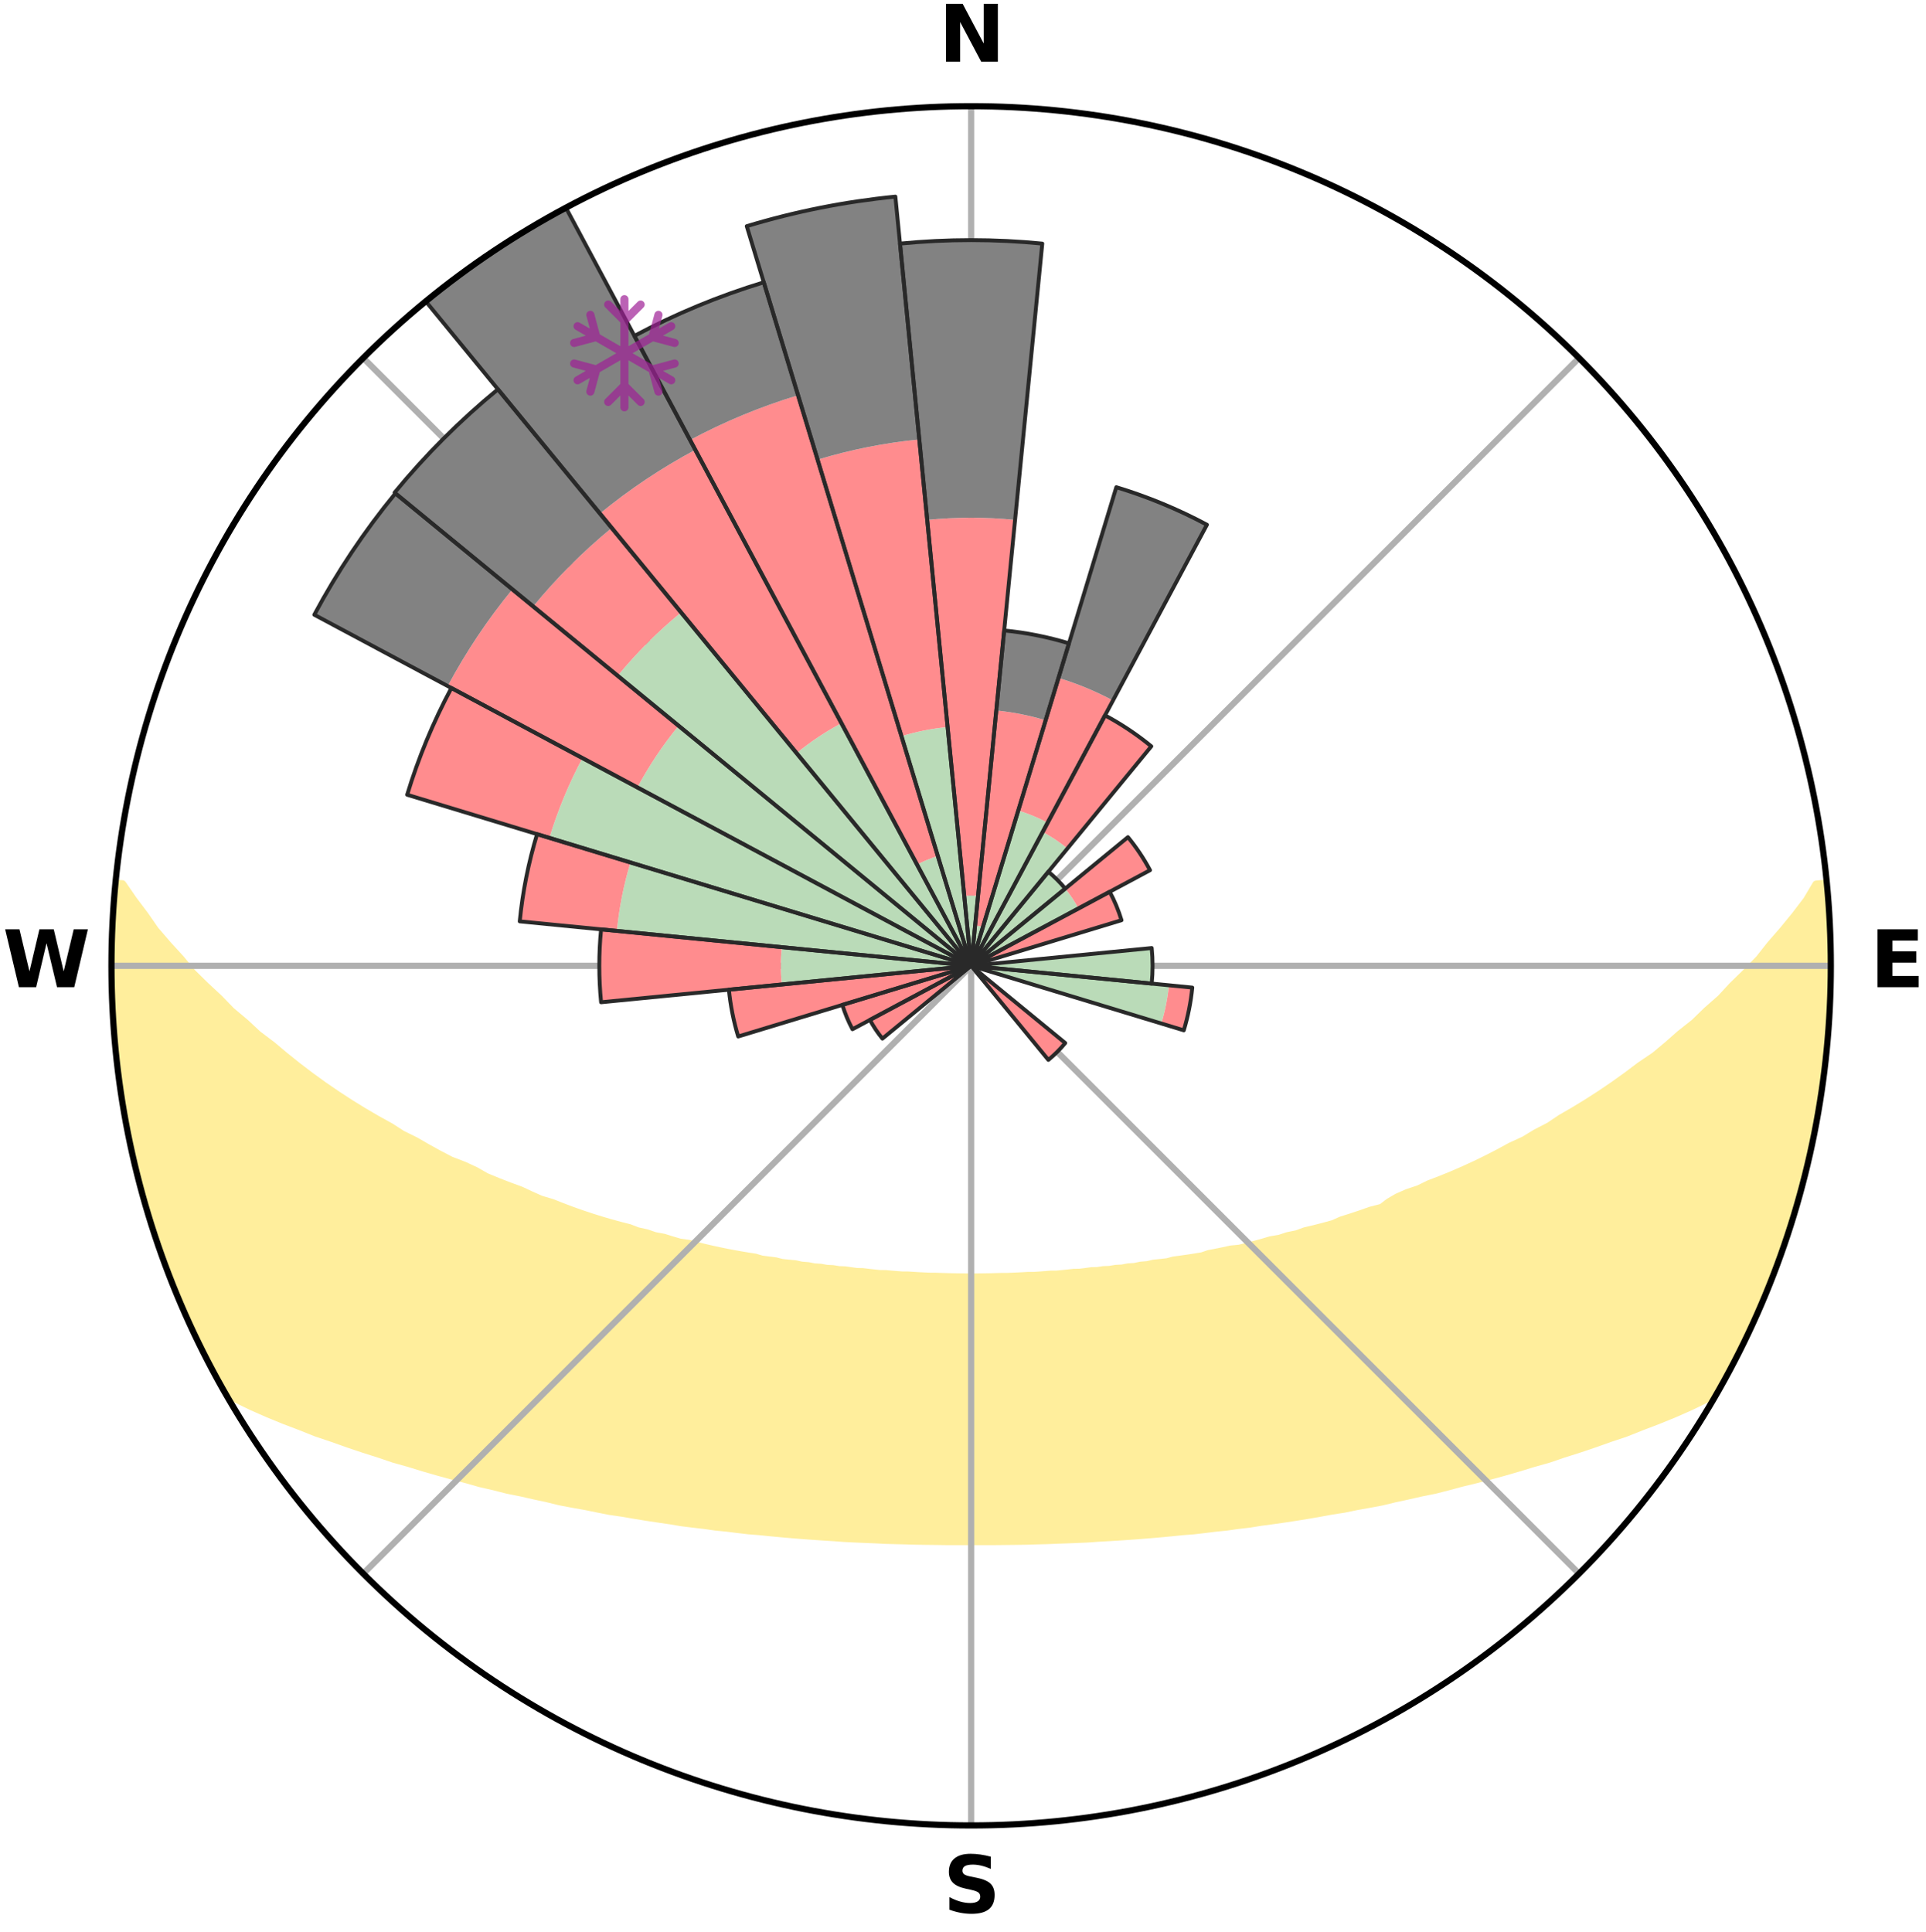 <?xml version="1.0" encoding="utf-8" standalone="no"?>
<!DOCTYPE svg PUBLIC "-//W3C//DTD SVG 1.1//EN"
  "http://www.w3.org/Graphics/SVG/1.1/DTD/svg11.dtd">
<svg xmlns:xlink="http://www.w3.org/1999/xlink" width="248.41pt" height="249.158pt" viewBox="0 0 248.41 249.158" xmlns="http://www.w3.org/2000/svg" version="1.1">
 <title>Ski Rose for 宝台樹スキー場, Hodaigi Ski Resort</title>
 <defs>
  <style type="text/css">*{stroke-linejoin: round; stroke-linecap: butt}</style>
 </defs>
 <g id="figure_1">
  <g id="patch_1">
   <path d="M 0 249.158 
L 248.41 249.158 
L 248.41 0 
L 0 0 
z
" style="fill: #ffffff"/>
  </g>
  <g id="axes_1">
   <g id="patch_2">
    <path d="M 236.135 124.579 
C 236.135 110.018 233.267 95.599 227.695 82.147 
C 222.122 68.695 213.955 56.471 203.659 46.175 
C 193.363 35.879 181.139 27.711 167.687 22.139 
C 154.235 16.567 139.815 13.699 125.255 13.699 
C 110.694 13.699 96.275 16.567 82.823 22.139 
C 69.371 27.711 57.147 35.879 46.851 46.175 
C 36.555 56.471 28.387 68.695 22.815 82.147 
C 17.243 95.599 14.375 110.018 14.375 124.579 
C 14.375 139.14 17.243 153.559 22.815 167.011 
C 28.387 180.463 36.555 192.687 46.851 202.983 
C 57.147 213.279 69.371 221.447 82.823 227.019 
C 96.275 232.591 110.694 235.459 125.255 235.459 
C 139.815 235.459 154.235 232.591 167.687 227.019 
C 181.139 221.447 193.363 213.279 203.659 202.983 
C 213.955 192.687 222.122 180.463 227.695 167.011 
C 233.267 153.559 236.135 139.14 236.135 124.579 
M 125.255 124.579 
C 125.255 124.579 125.255 124.579 125.255 124.579 
C 125.255 124.579 125.255 124.579 125.255 124.579 
C 125.255 124.579 125.255 124.579 125.255 124.579 
C 125.255 124.579 125.255 124.579 125.255 124.579 
C 125.255 124.579 125.255 124.579 125.255 124.579 
C 125.255 124.579 125.255 124.579 125.255 124.579 
C 125.255 124.579 125.255 124.579 125.255 124.579 
C 125.255 124.579 125.255 124.579 125.255 124.579 
C 125.255 124.579 125.255 124.579 125.255 124.579 
C 125.255 124.579 125.255 124.579 125.255 124.579 
C 125.255 124.579 125.255 124.579 125.255 124.579 
C 125.255 124.579 125.255 124.579 125.255 124.579 
C 125.255 124.579 125.255 124.579 125.255 124.579 
C 125.255 124.579 125.255 124.579 125.255 124.579 
C 125.255 124.579 125.255 124.579 125.255 124.579 
C 125.255 124.579 125.255 124.579 125.255 124.579 
z
" style="fill: #ffffff"/>
   </g>
   <g id="PolyCollection_1">
    <defs>
     <path id="mcda0f10e56" d="M 235.538 -135.198 
L 234.251 -135.074 
L 233.059 -133.063 
L 231.55 -131.08 
L 229.973 -129.151 
L 228.344 -127.279 
L 226.916 -125.466 
L 225.207 -123.707 
L 223.465 -122.007 
L 221.937 -120.358 
L 220.136 -118.776 
L 218.555 -117.236 
L 216.708 -115.773 
L 215.083 -114.344 
L 213.439 -112.969 
L 211.537 -111.684 
L 209.862 -110.421 
L 208.173 -109.211 
L 206.472 -108.055 
L 204.762 -106.953 
L 203.044 -105.904 
L 201.32 -104.907 
L 199.82 -103.9 
L 198.087 -103.005 
L 196.578 -102.091 
L 194.843 -101.295 
L 193.331 -100.472 
L 191.817 -99.692 
L 190.304 -98.955 
L 188.794 -98.26 
L 187.287 -97.607 
L 185.785 -96.994 
L 184.289 -96.421 
L 182.998 -95.789 
L 181.515 -95.292 
L 180.233 -94.728 
L 179.142 -94.091 
L 178.216 -93.382 
L 176.766 -93.013 
L 175.505 -92.566 
L 174.252 -92.149 
L 173.008 -91.759 
L 171.936 -91.282 
L 170.708 -90.945 
L 169.492 -90.635 
L 168.287 -90.35 
L 167.242 -89.968 
L 166.059 -89.729 
L 165.029 -89.39 
L 163.871 -89.194 
L 162.857 -88.896 
L 161.851 -88.616 
L 160.853 -88.354 
L 159.862 -88.11 
L 158.768 -88.005 
L 157.8 -87.794 
L 156.84 -87.598 
L 155.89 -87.416 
L 155.044 -87.128 
L 154.11 -86.975 
L 153.185 -86.833 
L 152.271 -86.704 
L 151.368 -86.585 
L 150.549 -86.364 
L 149.663 -86.266 
L 148.787 -86.178 
L 147.985 -85.99 
L 147.127 -85.92 
L 146.336 -85.753 
L 145.495 -85.698 
L 144.714 -85.55 
L 143.891 -85.507 
L 143.121 -85.376 
L 142.315 -85.344 
L 141.554 -85.229 
L 140.765 -85.205 
L 140.014 -85.104 
L 139.267 -85.01 
L 138.499 -84.997 
L 137.761 -84.914 
L 137.026 -84.839 
L 136.295 -84.77 
L 135.551 -84.766 
L 134.827 -84.706 
L 134.106 -84.652 
L 133.388 -84.603 
L 132.664 -84.604 
L 131.951 -84.562 
L 131.241 -84.526 
L 130.532 -84.494 
L 129.825 -84.467 
L 129.117 -84.467 
L 128.413 -84.446 
L 127.711 -84.428 
L 127.008 -84.416 
L 126.307 -84.407 
L 125.605 -84.403 
L 124.904 -84.404 
L 124.203 -84.407 
L 123.501 -84.416 
L 122.799 -84.429 
L 122.096 -84.446 
L 121.393 -84.468 
L 120.688 -84.494 
L 119.978 -84.495 
L 119.269 -84.527 
L 118.559 -84.563 
L 117.846 -84.605 
L 117.132 -84.652 
L 116.404 -84.654 
L 115.683 -84.708 
L 114.959 -84.768 
L 114.233 -84.834 
L 113.484 -84.841 
L 112.749 -84.917 
L 112.012 -84.999 
L 111.271 -85.089 
L 110.497 -85.107 
L 109.746 -85.208 
L 108.992 -85.318 
L 108.197 -85.348 
L 107.433 -85.472 
L 106.62 -85.511 
L 105.846 -85.651 
L 105.016 -85.701 
L 104.232 -85.859 
L 103.385 -85.924 
L 102.59 -86.101 
L 101.725 -86.182 
L 100.85 -86.271 
L 100.038 -86.481 
L 99.145 -86.59 
L 98.242 -86.709 
L 97.415 -86.955 
L 96.495 -87.098 
L 95.564 -87.253 
L 94.624 -87.421 
L 93.674 -87.603 
L 92.715 -87.8 
L 91.747 -88.011 
L 90.769 -88.239 
L 89.783 -88.483 
L 88.789 -88.744 
L 87.659 -88.902 
L 86.646 -89.2 
L 85.626 -89.518 
L 84.458 -89.736 
L 83.422 -90.095 
L 82.231 -90.357 
L 81.182 -90.76 
L 79.97 -91.07 
L 78.747 -91.405 
L 77.513 -91.767 
L 76.269 -92.156 
L 75.017 -92.574 
L 73.756 -93.021 
L 72.489 -93.498 
L 71.215 -94.005 
L 69.747 -94.441 
L 68.461 -95.014 
L 67.172 -95.62 
L 65.681 -96.164 
L 64.182 -96.747 
L 62.677 -97.37 
L 61.377 -98.12 
L 59.867 -98.822 
L 58.14 -99.486 
L 56.624 -100.276 
L 55.11 -101.109 
L 53.598 -101.986 
L 51.863 -102.84 
L 50.358 -103.808 
L 48.629 -104.762 
L 46.905 -105.769 
L 45.187 -106.828 
L 43.477 -107.941 
L 41.776 -109.107 
L 40.088 -110.327 
L 38.413 -111.6 
L 36.754 -112.928 
L 35.112 -114.309 
L 33.246 -115.72 
L 31.645 -117.212 
L 29.822 -118.742 
L 28.269 -120.345 
L 26.499 -121.993 
L 24.76 -123.702 
L 23.299 -125.469 
L 21.633 -127.293 
L 20.011 -129.174 
L 18.681 -131.097 
L 17.182 -133.085 
L 15.786 -135.12 
L 14.94 -135.201 
L 14.94 -135.201 
L 14.823 -133.27 
L 14.741 -131.338 
L 14.481 -129.416 
L 14.463 -127.48 
L 14.478 -125.546 
L 14.525 -123.613 
L 14.416 -121.677 
L 14.504 -119.744 
L 14.645 -117.814 
L 14.816 -115.887 
L 15.017 -113.964 
L 15.248 -112.045 
L 15.507 -110.131 
L 15.598 -108.191 
L 15.913 -106.282 
L 16.258 -104.378 
L 16.631 -102.479 
L 17.031 -100.586 
L 17.46 -98.7 
L 17.911 -96.818 
L 18.591 -94.998 
L 19.103 -93.135 
L 19.632 -91.276 
L 20.202 -89.429 
L 20.786 -87.585 
L 21.416 -85.755 
L 22.093 -83.942 
L 22.916 -82.189 
L 23.628 -80.39 
L 24.367 -78.602 
L 25.176 -76.844 
L 26.171 -75.178 
L 26.907 -73.383 
L 27.829 -71.681 
L 28.754 -69.982 
L 30.433 -68.725 
L 32.485 -67.73 
L 34.575 -66.81 
L 36.676 -65.95 
L 38.784 -65.149 
L 40.805 -64.342 
L 42.898 -63.638 
L 44.905 -62.924 
L 46.901 -62.253 
L 48.885 -61.624 
L 50.785 -60.976 
L 52.743 -60.426 
L 54.615 -59.85 
L 56.478 -59.312 
L 58.324 -58.806 
L 60.157 -58.335 
L 61.915 -57.833 
L 63.716 -57.421 
L 65.447 -56.979 
L 67.218 -56.627 
L 68.92 -56.239 
L 70.607 -55.877 
L 72.232 -55.478 
L 73.891 -55.164 
L 75.534 -54.873 
L 77.123 -54.547 
L 78.697 -54.238 
L 80.296 -54.008 
L 81.846 -53.742 
L 83.381 -53.491 
L 84.905 -53.261 
L 86.414 -53.043 
L 87.885 -52.792 
L 89.373 -52.61 
L 90.845 -52.438 
L 92.285 -52.233 
L 93.736 -52.091 
L 95.156 -51.914 
L 96.566 -51.749 
L 97.983 -51.637 
L 99.374 -51.495 
L 100.758 -51.365 
L 102.133 -51.245 
L 103.5 -51.136 
L 104.859 -51.035 
L 106.212 -50.944 
L 107.557 -50.861 
L 108.89 -50.761 
L 110.223 -50.695 
L 111.55 -50.637 
L 112.872 -50.584 
L 114.186 -50.517 
L 115.499 -50.479 
L 116.809 -50.447 
L 118.113 -50.409 
L 119.416 -50.389 
L 120.716 -50.374 
L 122.014 -50.356 
L 123.311 -50.352 
L 124.607 -50.353 
L 125.903 -50.351 
L 127.198 -50.354 
L 128.495 -50.357 
L 129.794 -50.371 
L 131.094 -50.386 
L 132.397 -50.406 
L 133.701 -50.448 
L 135.01 -50.48 
L 136.321 -50.535 
L 137.638 -50.581 
L 138.96 -50.633 
L 140.287 -50.691 
L 141.614 -50.786 
L 142.953 -50.861 
L 144.298 -50.944 
L 145.65 -51.035 
L 147.01 -51.135 
L 148.377 -51.244 
L 149.752 -51.364 
L 151.136 -51.494 
L 152.527 -51.635 
L 153.945 -51.744 
L 155.356 -51.908 
L 156.776 -52.085 
L 158.226 -52.231 
L 159.665 -52.436 
L 161.14 -52.605 
L 162.6 -52.84 
L 164.097 -53.041 
L 165.608 -53.255 
L 167.131 -53.488 
L 168.668 -53.736 
L 170.216 -54.005 
L 171.778 -54.291 
L 173.391 -54.54 
L 174.978 -54.87 
L 176.622 -55.161 
L 178.281 -55.474 
L 179.908 -55.871 
L 181.595 -56.233 
L 183.297 -56.621 
L 185.066 -56.975 
L 186.797 -57.418 
L 188.541 -57.89 
L 190.358 -58.329 
L 192.19 -58.802 
L 194.038 -59.306 
L 195.899 -59.846 
L 197.774 -60.42 
L 199.731 -60.97 
L 201.63 -61.62 
L 203.614 -62.249 
L 205.61 -62.92 
L 207.617 -63.635 
L 209.712 -64.336 
L 211.734 -65.144 
L 213.839 -65.946 
L 215.943 -66.804 
L 218.03 -67.726 
L 220.084 -68.72 
L 221.754 -69.983 
L 222.69 -71.676 
L 223.562 -73.404 
L 224.481 -75.107 
L 225.328 -76.846 
L 226.15 -78.598 
L 226.907 -80.379 
L 227.667 -82.159 
L 228.384 -83.955 
L 229.109 -85.75 
L 229.665 -87.606 
L 230.307 -89.429 
L 230.899 -91.27 
L 231.442 -93.125 
L 232.077 -94.955 
L 232.545 -96.832 
L 232.937 -98.727 
L 233.481 -100.586 
L 233.865 -102.482 
L 234.172 -104.393 
L 234.578 -106.285 
L 234.866 -108.198 
L 235.183 -110.107 
L 235.337 -112.037 
L 235.575 -113.956 
L 235.774 -115.881 
L 235.839 -117.815 
L 235.958 -119.746 
L 236.039 -121.678 
L 236.084 -123.612 
L 236.093 -125.546 
L 236.067 -127.481 
L 236.008 -129.415 
L 235.915 -131.347 
L 235.791 -133.278 
L 235.538 -135.198 
z
" style="stroke: #ffee9c"/>
    </defs>
    <g clip-path="url(#p97b321db7e)">
     <use xlink:href="#mcda0f10e56" x="0" y="249.158" style="fill: #ffee9c; stroke: #ffee9c"/>
    </g>
   </g>
   <g id="matplotlib.axis_1">
    <g id="xtick_1">
     <g id="line2d_1">
      <path d="M 125.255 124.579 
L 125.255 13.699 
" clip-path="url(#p97b321db7e)" style="fill: none; stroke: #b0b0b0; stroke-width: 0.8; stroke-linecap: square"/>
     </g>
     <g id="text_1">
      <!-- N -->
      <g transform="translate(121.07 7.958) scale(0.1 -0.1)">
       <defs>
        <path id="DejaVuSans-Bold-4e" d="M 588 4666 
L 1931 4666 
L 3628 1466 
L 3628 4666 
L 4769 4666 
L 4769 0 
L 3425 0 
L 1728 3200 
L 1728 0 
L 588 0 
L 588 4666 
z
" transform="scale(0.016)"/>
       </defs>
       <use xlink:href="#DejaVuSans-Bold-4e"/>
      </g>
     </g>
    </g>
    <g id="xtick_2">
     <g id="line2d_2">
      <path d="M 125.255 124.579 
L 203.659 46.175 
" clip-path="url(#p97b321db7e)" style="fill: none; stroke: #b0b0b0; stroke-width: 0.8; stroke-linecap: square"/>
     </g>
    </g>
    <g id="xtick_3">
     <g id="line2d_3">
      <path d="M 125.255 124.579 
L 236.135 124.579 
" clip-path="url(#p97b321db7e)" style="fill: none; stroke: #b0b0b0; stroke-width: 0.8; stroke-linecap: square"/>
     </g>
     <g id="text_2">
      <!-- E -->
      <g transform="translate(241.219 127.338) scale(0.1 -0.1)">
       <defs>
        <path id="DejaVuSans-Bold-45" d="M 588 4666 
L 3834 4666 
L 3834 3756 
L 1791 3756 
L 1791 2888 
L 3713 2888 
L 3713 1978 
L 1791 1978 
L 1791 909 
L 3903 909 
L 3903 0 
L 588 0 
L 588 4666 
z
" transform="scale(0.016)"/>
       </defs>
       <use xlink:href="#DejaVuSans-Bold-45"/>
      </g>
     </g>
    </g>
    <g id="xtick_4">
     <g id="line2d_4">
      <path d="M 125.255 124.579 
L 203.659 202.983 
" clip-path="url(#p97b321db7e)" style="fill: none; stroke: #b0b0b0; stroke-width: 0.8; stroke-linecap: square"/>
     </g>
    </g>
    <g id="xtick_5">
     <g id="line2d_5">
      <path d="M 125.255 124.579 
L 125.255 235.459 
" clip-path="url(#p97b321db7e)" style="fill: none; stroke: #b0b0b0; stroke-width: 0.8; stroke-linecap: square"/>
     </g>
     <g id="text_3">
      <!-- S -->
      <g transform="translate(121.654 246.718) scale(0.1 -0.1)">
       <defs>
        <path id="DejaVuSans-Bold-53" d="M 3834 4519 
L 3834 3531 
Q 3450 3703 3084 3790 
Q 2719 3878 2394 3878 
Q 1963 3878 1756 3759 
Q 1550 3641 1550 3391 
Q 1550 3203 1689 3098 
Q 1828 2994 2194 2919 
L 2706 2816 
Q 3484 2659 3812 2340 
Q 4141 2022 4141 1434 
Q 4141 663 3683 286 
Q 3225 -91 2284 -91 
Q 1841 -91 1394 -6 
Q 947 78 500 244 
L 500 1259 
Q 947 1022 1364 901 
Q 1781 781 2169 781 
Q 2563 781 2772 912 
Q 2981 1044 2981 1288 
Q 2981 1506 2839 1625 
Q 2697 1744 2272 1838 
L 1806 1941 
Q 1106 2091 782 2419 
Q 459 2747 459 3303 
Q 459 4000 909 4375 
Q 1359 4750 2203 4750 
Q 2588 4750 2994 4692 
Q 3400 4634 3834 4519 
z
" transform="scale(0.016)"/>
       </defs>
       <use xlink:href="#DejaVuSans-Bold-53"/>
      </g>
     </g>
    </g>
    <g id="xtick_6">
     <g id="line2d_6">
      <path d="M 125.255 124.579 
L 46.851 202.983 
" clip-path="url(#p97b321db7e)" style="fill: none; stroke: #b0b0b0; stroke-width: 0.8; stroke-linecap: square"/>
     </g>
    </g>
    <g id="xtick_7">
     <g id="line2d_7">
      <path d="M 125.255 124.579 
L 14.375 124.579 
" clip-path="url(#p97b321db7e)" style="fill: none; stroke: #b0b0b0; stroke-width: 0.8; stroke-linecap: square"/>
     </g>
     <g id="text_4">
      <!-- W -->
      <g transform="translate(0.36 127.338) scale(0.1 -0.1)">
       <defs>
        <path id="DejaVuSans-Bold-57" d="M 191 4666 
L 1344 4666 
L 2150 1275 
L 2950 4666 
L 4109 4666 
L 4909 1275 
L 5716 4666 
L 6859 4666 
L 5759 0 
L 4372 0 
L 3525 3547 
L 2688 0 
L 1300 0 
L 191 4666 
z
" transform="scale(0.016)"/>
       </defs>
       <use xlink:href="#DejaVuSans-Bold-57"/>
      </g>
     </g>
    </g>
    <g id="xtick_8">
     <g id="line2d_8">
      <path d="M 125.255 124.579 
L 46.851 46.175 
" clip-path="url(#p97b321db7e)" style="fill: none; stroke: #b0b0b0; stroke-width: 0.8; stroke-linecap: square"/>
     </g>
    </g>
   </g>
   <g id="matplotlib.axis_2"/>
   <g id="patch_3">
    <path d="M 125.255 124.579 
C 125.255 124.579 125.255 124.579 125.255 124.579 
C 125.255 124.579 125.255 124.579 125.255 124.579 
L 125.255 124.579 
C 125.255 124.579 125.255 124.579 125.255 124.579 
C 125.255 124.579 125.255 124.579 125.255 124.579 
z
" clip-path="url(#p97b321db7e)" style="fill: #d9d9d9"/>
   </g>
   <g id="patch_4">
    <path d="M 125.255 124.579 
C 125.255 124.579 125.255 124.579 125.255 124.579 
C 125.255 124.579 125.255 124.579 125.255 124.579 
L 125.255 124.579 
C 125.255 124.579 125.255 124.579 125.255 124.579 
C 125.255 124.579 125.255 124.579 125.255 124.579 
z
" clip-path="url(#p97b321db7e)" style="fill: #d9d9d9"/>
   </g>
   <g id="patch_5">
    <path d="M 125.255 124.579 
C 125.255 124.579 125.255 124.579 125.255 124.579 
C 125.255 124.579 125.255 124.579 125.255 124.579 
L 125.255 124.579 
C 125.255 124.579 125.255 124.579 125.255 124.579 
C 125.255 124.579 125.255 124.579 125.255 124.579 
z
" clip-path="url(#p97b321db7e)" style="fill: #d9d9d9"/>
   </g>
   <g id="patch_6">
    <path d="M 125.255 124.579 
C 125.255 124.579 125.255 124.579 125.255 124.579 
C 125.255 124.579 125.255 124.579 125.255 124.579 
L 125.255 124.579 
C 125.255 124.579 125.255 124.579 125.255 124.579 
C 125.255 124.579 125.255 124.579 125.255 124.579 
z
" clip-path="url(#p97b321db7e)" style="fill: #d9d9d9"/>
   </g>
   <g id="patch_7">
    <path d="M 125.255 124.579 
C 125.255 124.579 125.255 124.579 125.255 124.579 
C 125.255 124.579 125.255 124.579 125.255 124.579 
L 125.255 124.579 
C 125.255 124.579 125.255 124.579 125.255 124.579 
C 125.255 124.579 125.255 124.579 125.255 124.579 
z
" clip-path="url(#p97b321db7e)" style="fill: #d9d9d9"/>
   </g>
   <g id="patch_8">
    <path d="M 125.255 124.579 
C 125.255 124.579 125.255 124.579 125.255 124.579 
C 125.255 124.579 125.255 124.579 125.255 124.579 
L 125.255 124.579 
C 125.255 124.579 125.255 124.579 125.255 124.579 
C 125.255 124.579 125.255 124.579 125.255 124.579 
z
" clip-path="url(#p97b321db7e)" style="fill: #d9d9d9"/>
   </g>
   <g id="patch_9">
    <path d="M 125.255 124.579 
C 125.255 124.579 125.255 124.579 125.255 124.579 
C 125.255 124.579 125.255 124.579 125.255 124.579 
L 125.255 124.579 
C 125.255 124.579 125.255 124.579 125.255 124.579 
C 125.255 124.579 125.255 124.579 125.255 124.579 
z
" clip-path="url(#p97b321db7e)" style="fill: #d9d9d9"/>
   </g>
   <g id="patch_10">
    <path d="M 125.255 124.579 
C 125.255 124.579 125.255 124.579 125.255 124.579 
C 125.255 124.579 125.255 124.579 125.255 124.579 
L 125.255 124.579 
C 125.255 124.579 125.255 124.579 125.255 124.579 
C 125.255 124.579 125.255 124.579 125.255 124.579 
z
" clip-path="url(#p97b321db7e)" style="fill: #d9d9d9"/>
   </g>
   <g id="patch_11">
    <path d="M 125.255 124.579 
C 125.255 124.579 125.255 124.579 125.255 124.579 
C 125.255 124.579 125.255 124.579 125.255 124.579 
L 125.255 124.579 
C 125.255 124.579 125.255 124.579 125.255 124.579 
C 125.255 124.579 125.255 124.579 125.255 124.579 
z
" clip-path="url(#p97b321db7e)" style="fill: #d9d9d9"/>
   </g>
   <g id="patch_12">
    <path d="M 125.255 124.579 
C 125.255 124.579 125.255 124.579 125.255 124.579 
C 125.255 124.579 125.255 124.579 125.255 124.579 
L 125.255 124.579 
C 125.255 124.579 125.255 124.579 125.255 124.579 
C 125.255 124.579 125.255 124.579 125.255 124.579 
z
" clip-path="url(#p97b321db7e)" style="fill: #d9d9d9"/>
   </g>
   <g id="patch_13">
    <path d="M 125.255 124.579 
C 125.255 124.579 125.255 124.579 125.255 124.579 
C 125.255 124.579 125.255 124.579 125.255 124.579 
L 125.255 124.579 
C 125.255 124.579 125.255 124.579 125.255 124.579 
C 125.255 124.579 125.255 124.579 125.255 124.579 
z
" clip-path="url(#p97b321db7e)" style="fill: #d9d9d9"/>
   </g>
   <g id="patch_14">
    <path d="M 125.255 124.579 
C 125.255 124.579 125.255 124.579 125.255 124.579 
C 125.255 124.579 125.255 124.579 125.255 124.579 
L 125.255 124.579 
C 125.255 124.579 125.255 124.579 125.255 124.579 
C 125.255 124.579 125.255 124.579 125.255 124.579 
z
" clip-path="url(#p97b321db7e)" style="fill: #d9d9d9"/>
   </g>
   <g id="patch_15">
    <path d="M 125.255 124.579 
C 125.255 124.579 125.255 124.579 125.255 124.579 
C 125.255 124.579 125.255 124.579 125.255 124.579 
L 125.255 124.579 
C 125.255 124.579 125.255 124.579 125.255 124.579 
C 125.255 124.579 125.255 124.579 125.255 124.579 
z
" clip-path="url(#p97b321db7e)" style="fill: #d9d9d9"/>
   </g>
   <g id="patch_16">
    <path d="M 125.255 124.579 
C 125.255 124.579 125.255 124.579 125.255 124.579 
C 125.255 124.579 125.255 124.579 125.255 124.579 
L 125.255 124.579 
C 125.255 124.579 125.255 124.579 125.255 124.579 
C 125.255 124.579 125.255 124.579 125.255 124.579 
z
" clip-path="url(#p97b321db7e)" style="fill: #d9d9d9"/>
   </g>
   <g id="patch_17">
    <path d="M 125.255 124.579 
C 125.255 124.579 125.255 124.579 125.255 124.579 
C 125.255 124.579 125.255 124.579 125.255 124.579 
L 125.255 124.579 
C 125.255 124.579 125.255 124.579 125.255 124.579 
C 125.255 124.579 125.255 124.579 125.255 124.579 
z
" clip-path="url(#p97b321db7e)" style="fill: #d9d9d9"/>
   </g>
   <g id="patch_18">
    <path d="M 125.255 124.579 
C 125.255 124.579 125.255 124.579 125.255 124.579 
C 125.255 124.579 125.255 124.579 125.255 124.579 
L 125.255 124.579 
C 125.255 124.579 125.255 124.579 125.255 124.579 
C 125.255 124.579 125.255 124.579 125.255 124.579 
z
" clip-path="url(#p97b321db7e)" style="fill: #d9d9d9"/>
   </g>
   <g id="patch_19">
    <path d="M 125.255 124.579 
C 125.255 124.579 125.255 124.579 125.255 124.579 
C 125.255 124.579 125.255 124.579 125.255 124.579 
L 125.255 124.579 
C 125.255 124.579 125.255 124.579 125.255 124.579 
C 125.255 124.579 125.255 124.579 125.255 124.579 
z
" clip-path="url(#p97b321db7e)" style="fill: #d9d9d9"/>
   </g>
   <g id="patch_20">
    <path d="M 125.255 124.579 
C 125.255 124.579 125.255 124.579 125.255 124.579 
C 125.255 124.579 125.255 124.579 125.255 124.579 
L 125.255 124.579 
C 125.255 124.579 125.255 124.579 125.255 124.579 
C 125.255 124.579 125.255 124.579 125.255 124.579 
z
" clip-path="url(#p97b321db7e)" style="fill: #d9d9d9"/>
   </g>
   <g id="patch_21">
    <path d="M 125.255 124.579 
C 125.255 124.579 125.255 124.579 125.255 124.579 
C 125.255 124.579 125.255 124.579 125.255 124.579 
L 125.255 124.579 
C 125.255 124.579 125.255 124.579 125.255 124.579 
C 125.255 124.579 125.255 124.579 125.255 124.579 
z
" clip-path="url(#p97b321db7e)" style="fill: #d9d9d9"/>
   </g>
   <g id="patch_22">
    <path d="M 125.255 124.579 
C 125.255 124.579 125.255 124.579 125.255 124.579 
C 125.255 124.579 125.255 124.579 125.255 124.579 
L 125.255 124.579 
C 125.255 124.579 125.255 124.579 125.255 124.579 
C 125.255 124.579 125.255 124.579 125.255 124.579 
z
" clip-path="url(#p97b321db7e)" style="fill: #d9d9d9"/>
   </g>
   <g id="patch_23">
    <path d="M 125.255 124.579 
C 125.255 124.579 125.255 124.579 125.255 124.579 
C 125.255 124.579 125.255 124.579 125.255 124.579 
L 125.255 124.579 
C 125.255 124.579 125.255 124.579 125.255 124.579 
C 125.255 124.579 125.255 124.579 125.255 124.579 
z
" clip-path="url(#p97b321db7e)" style="fill: #d9d9d9"/>
   </g>
   <g id="patch_24">
    <path d="M 125.255 124.579 
C 125.255 124.579 125.255 124.579 125.255 124.579 
C 125.255 124.579 125.255 124.579 125.255 124.579 
L 125.255 124.579 
C 125.255 124.579 125.255 124.579 125.255 124.579 
C 125.255 124.579 125.255 124.579 125.255 124.579 
z
" clip-path="url(#p97b321db7e)" style="fill: #d9d9d9"/>
   </g>
   <g id="patch_25">
    <path d="M 125.255 124.579 
C 125.255 124.579 125.255 124.579 125.255 124.579 
C 125.255 124.579 125.255 124.579 125.255 124.579 
L 125.255 124.579 
C 125.255 124.579 125.255 124.579 125.255 124.579 
C 125.255 124.579 125.255 124.579 125.255 124.579 
z
" clip-path="url(#p97b321db7e)" style="fill: #d9d9d9"/>
   </g>
   <g id="patch_26">
    <path d="M 125.255 124.579 
C 125.255 124.579 125.255 124.579 125.255 124.579 
C 125.255 124.579 125.255 124.579 125.255 124.579 
L 125.255 124.579 
C 125.255 124.579 125.255 124.579 125.255 124.579 
C 125.255 124.579 125.255 124.579 125.255 124.579 
z
" clip-path="url(#p97b321db7e)" style="fill: #d9d9d9"/>
   </g>
   <g id="patch_27">
    <path d="M 125.255 124.579 
C 125.255 124.579 125.255 124.579 125.255 124.579 
C 125.255 124.579 125.255 124.579 125.255 124.579 
L 125.255 124.579 
C 125.255 124.579 125.255 124.579 125.255 124.579 
C 125.255 124.579 125.255 124.579 125.255 124.579 
z
" clip-path="url(#p97b321db7e)" style="fill: #d9d9d9"/>
   </g>
   <g id="patch_28">
    <path d="M 125.255 124.579 
C 125.255 124.579 125.255 124.579 125.255 124.579 
C 125.255 124.579 125.255 124.579 125.255 124.579 
L 125.255 124.579 
C 125.255 124.579 125.255 124.579 125.255 124.579 
C 125.255 124.579 125.255 124.579 125.255 124.579 
z
" clip-path="url(#p97b321db7e)" style="fill: #d9d9d9"/>
   </g>
   <g id="patch_29">
    <path d="M 125.255 124.579 
C 125.255 124.579 125.255 124.579 125.255 124.579 
C 125.255 124.579 125.255 124.579 125.255 124.579 
L 125.255 124.579 
C 125.255 124.579 125.255 124.579 125.255 124.579 
C 125.255 124.579 125.255 124.579 125.255 124.579 
z
" clip-path="url(#p97b321db7e)" style="fill: #d9d9d9"/>
   </g>
   <g id="patch_30">
    <path d="M 125.255 124.579 
C 125.255 124.579 125.255 124.579 125.255 124.579 
C 125.255 124.579 125.255 124.579 125.255 124.579 
L 125.255 124.579 
C 125.255 124.579 125.255 124.579 125.255 124.579 
C 125.255 124.579 125.255 124.579 125.255 124.579 
z
" clip-path="url(#p97b321db7e)" style="fill: #d9d9d9"/>
   </g>
   <g id="patch_31">
    <path d="M 125.255 124.579 
C 125.255 124.579 125.255 124.579 125.255 124.579 
C 125.255 124.579 125.255 124.579 125.255 124.579 
L 125.255 124.579 
C 125.255 124.579 125.255 124.579 125.255 124.579 
C 125.255 124.579 125.255 124.579 125.255 124.579 
z
" clip-path="url(#p97b321db7e)" style="fill: #d9d9d9"/>
   </g>
   <g id="patch_32">
    <path d="M 125.255 124.579 
C 125.255 124.579 125.255 124.579 125.255 124.579 
C 125.255 124.579 125.255 124.579 125.255 124.579 
L 125.255 124.579 
C 125.255 124.579 125.255 124.579 125.255 124.579 
C 125.255 124.579 125.255 124.579 125.255 124.579 
z
" clip-path="url(#p97b321db7e)" style="fill: #d9d9d9"/>
   </g>
   <g id="patch_33">
    <path d="M 125.255 124.579 
C 125.255 124.579 125.255 124.579 125.255 124.579 
C 125.255 124.579 125.255 124.579 125.255 124.579 
L 125.255 124.579 
C 125.255 124.579 125.255 124.579 125.255 124.579 
C 125.255 124.579 125.255 124.579 125.255 124.579 
z
" clip-path="url(#p97b321db7e)" style="fill: #d9d9d9"/>
   </g>
   <g id="patch_34">
    <path d="M 125.255 124.579 
C 125.255 124.579 125.255 124.579 125.255 124.579 
C 125.255 124.579 125.255 124.579 125.255 124.579 
L 125.255 124.579 
C 125.255 124.579 125.255 124.579 125.255 124.579 
C 125.255 124.579 125.255 124.579 125.255 124.579 
z
" clip-path="url(#p97b321db7e)" style="fill: #d9d9d9"/>
   </g>
   <g id="patch_35">
    <path d="M 125.255 124.579 
C 125.255 124.579 125.255 124.579 125.255 124.579 
C 125.255 124.579 125.255 124.579 125.255 124.579 
L 126.143 115.559 
C 125.848 115.53 125.552 115.516 125.255 115.516 
C 124.958 115.516 124.662 115.53 124.366 115.559 
z
" clip-path="url(#p97b321db7e)" style="fill: #badbb8"/>
   </g>
   <g id="patch_36">
    <path d="M 125.255 124.579 
C 125.255 124.579 125.255 124.579 125.255 124.579 
C 125.255 124.579 125.255 124.579 125.255 124.579 
L 126.774 119.572 
C 126.61 119.522 126.444 119.48 126.276 119.447 
C 126.108 119.413 125.938 119.388 125.768 119.372 
z
" clip-path="url(#p97b321db7e)" style="fill: #badbb8"/>
   </g>
   <g id="patch_37">
    <path d="M 125.255 124.579 
C 125.255 124.579 125.255 124.579 125.255 124.579 
C 125.255 124.579 125.255 124.579 125.255 124.579 
L 135.122 106.12 
C 134.517 105.797 133.898 105.504 133.265 105.241 
C 132.632 104.979 131.986 104.748 131.331 104.549 
z
" clip-path="url(#p97b321db7e)" style="fill: #badbb8"/>
   </g>
   <g id="patch_38">
    <path d="M 125.255 124.579 
C 125.255 124.579 125.255 124.579 125.255 124.579 
C 125.255 124.579 125.255 124.579 125.255 124.579 
L 137.676 109.444 
C 137.18 109.038 136.665 108.656 136.132 108.3 
C 135.6 107.944 135.05 107.614 134.484 107.312 
z
" clip-path="url(#p97b321db7e)" style="fill: #badbb8"/>
   </g>
   <g id="patch_39">
    <path d="M 125.255 124.579 
C 125.255 124.579 125.255 124.579 125.255 124.579 
C 125.255 124.579 125.255 124.579 125.255 124.579 
L 137.39 114.62 
C 137.064 114.223 136.719 113.842 136.355 113.479 
C 135.992 113.115 135.611 112.77 135.214 112.444 
z
" clip-path="url(#p97b321db7e)" style="fill: #badbb8"/>
   </g>
   <g id="patch_40">
    <path d="M 125.255 124.579 
C 125.255 124.579 125.255 124.579 125.255 124.579 
C 125.255 124.579 125.255 124.579 125.255 124.579 
L 139.099 117.179 
C 138.857 116.726 138.593 116.285 138.307 115.858 
C 138.022 115.43 137.716 115.017 137.39 114.62 
z
" clip-path="url(#p97b321db7e)" style="fill: #badbb8"/>
   </g>
   <g id="patch_41">
    <path d="M 125.255 124.579 
C 125.255 124.579 125.255 124.579 125.255 124.579 
C 125.255 124.579 125.255 124.579 125.255 124.579 
L 125.255 124.579 
C 125.255 124.579 125.255 124.579 125.255 124.579 
C 125.255 124.579 125.255 124.579 125.255 124.579 
z
" clip-path="url(#p97b321db7e)" style="fill: #badbb8"/>
   </g>
   <g id="patch_42">
    <path d="M 125.255 124.579 
C 125.255 124.579 125.255 124.579 125.255 124.579 
C 125.255 124.579 125.255 124.579 125.255 124.579 
L 125.255 124.579 
C 125.255 124.579 125.255 124.579 125.255 124.579 
C 125.255 124.579 125.255 124.579 125.255 124.579 
z
" clip-path="url(#p97b321db7e)" style="fill: #badbb8"/>
   </g>
   <g id="patch_43">
    <path d="M 125.255 124.579 
C 125.255 124.579 125.255 124.579 125.255 124.579 
C 125.255 124.579 125.255 124.579 125.255 124.579 
L 148.544 126.873 
C 148.619 126.111 148.656 125.345 148.656 124.579 
C 148.656 123.813 148.619 123.048 148.544 122.285 
z
" clip-path="url(#p97b321db7e)" style="fill: #badbb8"/>
   </g>
   <g id="patch_44">
    <path d="M 125.255 124.579 
C 125.255 124.579 125.255 124.579 125.255 124.579 
C 125.255 124.579 125.255 124.579 125.255 124.579 
L 149.786 132.021 
C 150.03 131.218 150.234 130.403 150.397 129.58 
C 150.561 128.757 150.684 127.927 150.767 127.092 
z
" clip-path="url(#p97b321db7e)" style="fill: #badbb8"/>
   </g>
   <g id="patch_45">
    <path d="M 125.255 124.579 
C 125.255 124.579 125.255 124.579 125.255 124.579 
C 125.255 124.579 125.255 124.579 125.255 124.579 
L 125.255 124.579 
C 125.255 124.579 125.255 124.579 125.255 124.579 
C 125.255 124.579 125.255 124.579 125.255 124.579 
z
" clip-path="url(#p97b321db7e)" style="fill: #badbb8"/>
   </g>
   <g id="patch_46">
    <path d="M 125.255 124.579 
C 125.255 124.579 125.255 124.579 125.255 124.579 
C 125.255 124.579 125.255 124.579 125.255 124.579 
L 125.255 124.579 
C 125.255 124.579 125.255 124.579 125.255 124.579 
C 125.255 124.579 125.255 124.579 125.255 124.579 
z
" clip-path="url(#p97b321db7e)" style="fill: #badbb8"/>
   </g>
   <g id="patch_47">
    <path d="M 125.255 124.579 
C 125.255 124.579 125.255 124.579 125.255 124.579 
C 125.255 124.579 125.255 124.579 125.255 124.579 
L 125.255 124.579 
C 125.255 124.579 125.255 124.579 125.255 124.579 
C 125.255 124.579 125.255 124.579 125.255 124.579 
z
" clip-path="url(#p97b321db7e)" style="fill: #badbb8"/>
   </g>
   <g id="patch_48">
    <path d="M 125.255 124.579 
C 125.255 124.579 125.255 124.579 125.255 124.579 
C 125.255 124.579 125.255 124.579 125.255 124.579 
L 125.255 124.579 
C 125.255 124.579 125.255 124.579 125.255 124.579 
C 125.255 124.579 125.255 124.579 125.255 124.579 
z
" clip-path="url(#p97b321db7e)" style="fill: #badbb8"/>
   </g>
   <g id="patch_49">
    <path d="M 125.255 124.579 
C 125.255 124.579 125.255 124.579 125.255 124.579 
C 125.255 124.579 125.255 124.579 125.255 124.579 
L 125.255 124.579 
C 125.255 124.579 125.255 124.579 125.255 124.579 
C 125.255 124.579 125.255 124.579 125.255 124.579 
z
" clip-path="url(#p97b321db7e)" style="fill: #badbb8"/>
   </g>
   <g id="patch_50">
    <path d="M 125.255 124.579 
C 125.255 124.579 125.255 124.579 125.255 124.579 
C 125.255 124.579 125.255 124.579 125.255 124.579 
L 125.255 124.579 
C 125.255 124.579 125.255 124.579 125.255 124.579 
C 125.255 124.579 125.255 124.579 125.255 124.579 
z
" clip-path="url(#p97b321db7e)" style="fill: #badbb8"/>
   </g>
   <g id="patch_51">
    <path d="M 125.255 124.579 
C 125.255 124.579 125.255 124.579 125.255 124.579 
C 125.255 124.579 125.255 124.579 125.255 124.579 
L 125.255 124.579 
C 125.255 124.579 125.255 124.579 125.255 124.579 
C 125.255 124.579 125.255 124.579 125.255 124.579 
z
" clip-path="url(#p97b321db7e)" style="fill: #badbb8"/>
   </g>
   <g id="patch_52">
    <path d="M 125.255 124.579 
C 125.255 124.579 125.255 124.579 125.255 124.579 
C 125.255 124.579 125.255 124.579 125.255 124.579 
L 125.255 124.579 
C 125.255 124.579 125.255 124.579 125.255 124.579 
C 125.255 124.579 125.255 124.579 125.255 124.579 
z
" clip-path="url(#p97b321db7e)" style="fill: #badbb8"/>
   </g>
   <g id="patch_53">
    <path d="M 125.255 124.579 
C 125.255 124.579 125.255 124.579 125.255 124.579 
C 125.255 124.579 125.255 124.579 125.255 124.579 
L 125.255 124.579 
C 125.255 124.579 125.255 124.579 125.255 124.579 
C 125.255 124.579 125.255 124.579 125.255 124.579 
z
" clip-path="url(#p97b321db7e)" style="fill: #badbb8"/>
   </g>
   <g id="patch_54">
    <path d="M 125.255 124.579 
C 125.255 124.579 125.255 124.579 125.255 124.579 
C 125.255 124.579 125.255 124.579 125.255 124.579 
L 125.255 124.579 
C 125.255 124.579 125.255 124.579 125.255 124.579 
C 125.255 124.579 125.255 124.579 125.255 124.579 
z
" clip-path="url(#p97b321db7e)" style="fill: #badbb8"/>
   </g>
   <g id="patch_55">
    <path d="M 125.255 124.579 
C 125.255 124.579 125.255 124.579 125.255 124.579 
C 125.255 124.579 125.255 124.579 125.255 124.579 
L 125.255 124.579 
C 125.255 124.579 125.255 124.579 125.255 124.579 
C 125.255 124.579 125.255 124.579 125.255 124.579 
z
" clip-path="url(#p97b321db7e)" style="fill: #badbb8"/>
   </g>
   <g id="patch_56">
    <path d="M 125.255 124.579 
C 125.255 124.579 125.255 124.579 125.255 124.579 
C 125.255 124.579 125.255 124.579 125.255 124.579 
L 125.255 124.579 
C 125.255 124.579 125.255 124.579 125.255 124.579 
C 125.255 124.579 125.255 124.579 125.255 124.579 
z
" clip-path="url(#p97b321db7e)" style="fill: #badbb8"/>
   </g>
   <g id="patch_57">
    <path d="M 125.255 124.579 
C 125.255 124.579 125.255 124.579 125.255 124.579 
C 125.255 124.579 125.255 124.579 125.255 124.579 
L 125.255 124.579 
C 125.255 124.579 125.255 124.579 125.255 124.579 
C 125.255 124.579 125.255 124.579 125.255 124.579 
z
" clip-path="url(#p97b321db7e)" style="fill: #badbb8"/>
   </g>
   <g id="patch_58">
    <path d="M 125.255 124.579 
C 125.255 124.579 125.255 124.579 125.255 124.579 
C 125.255 124.579 125.255 124.579 125.255 124.579 
L 125.255 124.579 
C 125.255 124.579 125.255 124.579 125.255 124.579 
C 125.255 124.579 125.255 124.579 125.255 124.579 
z
" clip-path="url(#p97b321db7e)" style="fill: #badbb8"/>
   </g>
   <g id="patch_59">
    <path d="M 125.255 124.579 
C 125.255 124.579 125.255 124.579 125.255 124.579 
C 125.255 124.579 125.255 124.579 125.255 124.579 
L 100.829 122.173 
C 100.751 122.973 100.711 123.776 100.711 124.579 
C 100.711 125.382 100.751 126.185 100.829 126.985 
z
" clip-path="url(#p97b321db7e)" style="fill: #badbb8"/>
   </g>
   <g id="patch_60">
    <path d="M 125.255 124.579 
C 125.255 124.579 125.255 124.579 125.255 124.579 
C 125.255 124.579 125.255 124.579 125.255 124.579 
L 81.315 111.25 
C 80.879 112.688 80.513 114.147 80.22 115.621 
C 79.927 117.095 79.706 118.583 79.559 120.078 
z
" clip-path="url(#p97b321db7e)" style="fill: #badbb8"/>
   </g>
   <g id="patch_61">
    <path d="M 125.255 124.579 
C 125.255 124.579 125.255 124.579 125.255 124.579 
C 125.255 124.579 125.255 124.579 125.255 124.579 
L 75.124 97.784 
C 74.247 99.425 73.451 101.108 72.739 102.826 
C 72.027 104.545 71.4 106.298 70.86 108.079 
z
" clip-path="url(#p97b321db7e)" style="fill: #badbb8"/>
   </g>
   <g id="patch_62">
    <path d="M 125.255 124.579 
C 125.255 124.579 125.255 124.579 125.255 124.579 
C 125.255 124.579 125.255 124.579 125.255 124.579 
L 87.526 93.616 
C 86.512 94.851 85.56 96.135 84.673 97.463 
C 83.785 98.791 82.963 100.162 82.21 101.571 
z
" clip-path="url(#p97b321db7e)" style="fill: #badbb8"/>
   </g>
   <g id="patch_63">
    <path d="M 125.255 124.579 
C 125.255 124.579 125.255 124.579 125.255 124.579 
C 125.255 124.579 125.255 124.579 125.255 124.579 
L 87.845 78.995 
C 86.353 80.219 84.922 81.516 83.557 82.881 
C 82.192 84.246 80.895 85.677 79.67 87.169 
z
" clip-path="url(#p97b321db7e)" style="fill: #badbb8"/>
   </g>
   <g id="patch_64">
    <path d="M 125.255 124.579 
C 125.255 124.579 125.255 124.579 125.255 124.579 
C 125.255 124.579 125.255 124.579 125.255 124.579 
L 108.525 93.279 
C 107.5 93.827 106.503 94.425 105.538 95.07 
C 104.572 95.715 103.638 96.408 102.74 97.145 
z
" clip-path="url(#p97b321db7e)" style="fill: #badbb8"/>
   </g>
   <g id="patch_65">
    <path d="M 125.255 124.579 
C 125.255 124.579 125.255 124.579 125.255 124.579 
C 125.255 124.579 125.255 124.579 125.255 124.579 
L 120.958 110.416 
C 120.495 110.557 120.039 110.72 119.591 110.905 
C 119.143 111.091 118.705 111.298 118.278 111.526 
z
" clip-path="url(#p97b321db7e)" style="fill: #badbb8"/>
   </g>
   <g id="patch_66">
    <path d="M 125.255 124.579 
C 125.255 124.579 125.255 124.579 125.255 124.579 
C 125.255 124.579 125.255 124.579 125.255 124.579 
L 122.22 93.771 
C 121.212 93.87 120.209 94.019 119.215 94.217 
C 118.222 94.414 117.238 94.661 116.268 94.955 
z
" clip-path="url(#p97b321db7e)" style="fill: #badbb8"/>
   </g>
   <g id="patch_67">
    <path d="M 124.366 115.559 
C 124.662 115.53 124.958 115.516 125.255 115.516 
C 125.552 115.516 125.848 115.53 126.143 115.559 
L 130.92 67.06 
C 129.037 66.874 127.147 66.781 125.255 66.781 
C 123.363 66.781 121.472 66.874 119.59 67.06 
z
" clip-path="url(#p97b321db7e)" style="fill: #ff8c8e"/>
   </g>
   <g id="patch_68">
    <path d="M 125.768 119.372 
C 125.938 119.388 126.108 119.413 126.276 119.447 
C 126.444 119.48 126.61 119.522 126.774 119.572 
L 134.862 92.909 
C 133.825 92.595 132.774 92.331 131.711 92.12 
C 130.649 91.909 129.577 91.75 128.499 91.644 
z
" clip-path="url(#p97b321db7e)" style="fill: #ff8c8e"/>
   </g>
   <g id="patch_69">
    <path d="M 131.331 104.549 
C 131.986 104.748 132.632 104.979 133.265 105.241 
C 133.898 105.504 134.517 105.797 135.122 106.12 
L 143.548 90.354 
C 142.428 89.755 141.279 89.212 140.106 88.726 
C 138.932 88.24 137.735 87.812 136.52 87.443 
z
" clip-path="url(#p97b321db7e)" style="fill: #ff8c8e"/>
   </g>
   <g id="patch_70">
    <path d="M 134.484 107.312 
C 135.05 107.614 135.6 107.944 136.132 108.3 
C 136.665 108.656 137.18 109.038 137.676 109.444 
L 148.492 96.264 
C 147.565 95.504 146.602 94.789 145.605 94.123 
C 144.608 93.457 143.579 92.84 142.522 92.275 
z
" clip-path="url(#p97b321db7e)" style="fill: #ff8c8e"/>
   </g>
   <g id="patch_71">
    <path d="M 135.214 112.444 
C 135.611 112.77 135.992 113.115 136.355 113.479 
C 136.719 113.842 137.064 114.223 137.39 114.62 
L 137.39 114.62 
C 137.064 114.223 136.719 113.842 136.355 113.479 
C 135.992 113.115 135.611 112.77 135.214 112.444 
z
" clip-path="url(#p97b321db7e)" style="fill: #ff8c8e"/>
   </g>
   <g id="patch_72">
    <path d="M 137.39 114.62 
C 137.716 115.017 138.022 115.43 138.307 115.858 
C 138.593 116.285 138.857 116.726 139.099 117.179 
L 148.329 112.246 
C 147.926 111.49 147.485 110.755 147.009 110.043 
C 146.533 109.331 146.023 108.643 145.48 107.981 
z
" clip-path="url(#p97b321db7e)" style="fill: #ff8c8e"/>
   </g>
   <g id="patch_73">
    <path d="M 125.255 124.579 
C 125.255 124.579 125.255 124.579 125.255 124.579 
C 125.255 124.579 125.255 124.579 125.255 124.579 
L 144.649 118.696 
C 144.456 118.061 144.232 117.436 143.979 116.823 
C 143.725 116.211 143.441 115.611 143.128 115.026 
z
" clip-path="url(#p97b321db7e)" style="fill: #ff8c8e"/>
   </g>
   <g id="patch_74">
    <path d="M 125.255 124.579 
C 125.255 124.579 125.255 124.579 125.255 124.579 
C 125.255 124.579 125.255 124.579 125.255 124.579 
L 125.255 124.579 
C 125.255 124.579 125.255 124.579 125.255 124.579 
C 125.255 124.579 125.255 124.579 125.255 124.579 
z
" clip-path="url(#p97b321db7e)" style="fill: #ff8c8e"/>
   </g>
   <g id="patch_75">
    <path d="M 148.544 122.285 
C 148.619 123.048 148.656 123.813 148.656 124.579 
C 148.656 125.345 148.619 126.111 148.544 126.873 
L 148.544 126.873 
C 148.619 126.111 148.656 125.345 148.656 124.579 
C 148.656 123.813 148.619 123.048 148.544 122.285 
z
" clip-path="url(#p97b321db7e)" style="fill: #ff8c8e"/>
   </g>
   <g id="patch_76">
    <path d="M 150.767 127.092 
C 150.684 127.927 150.561 128.757 150.397 129.58 
C 150.234 130.403 150.03 131.218 149.786 132.021 
L 152.682 132.899 
C 152.954 132.001 153.182 131.091 153.365 130.171 
C 153.548 129.25 153.686 128.322 153.778 127.388 
z
" clip-path="url(#p97b321db7e)" style="fill: #ff8c8e"/>
   </g>
   <g id="patch_77">
    <path d="M 125.255 124.579 
C 125.255 124.579 125.255 124.579 125.255 124.579 
C 125.255 124.579 125.255 124.579 125.255 124.579 
L 125.255 124.579 
C 125.255 124.579 125.255 124.579 125.255 124.579 
C 125.255 124.579 125.255 124.579 125.255 124.579 
z
" clip-path="url(#p97b321db7e)" style="fill: #ff8c8e"/>
   </g>
   <g id="patch_78">
    <path d="M 125.255 124.579 
C 125.255 124.579 125.255 124.579 125.255 124.579 
C 125.255 124.579 125.255 124.579 125.255 124.579 
L 125.255 124.579 
C 125.255 124.579 125.255 124.579 125.255 124.579 
C 125.255 124.579 125.255 124.579 125.255 124.579 
z
" clip-path="url(#p97b321db7e)" style="fill: #ff8c8e"/>
   </g>
   <g id="patch_79">
    <path d="M 125.255 124.579 
C 125.255 124.579 125.255 124.579 125.255 124.579 
C 125.255 124.579 125.255 124.579 125.255 124.579 
L 135.214 136.714 
C 135.611 136.388 135.992 136.043 136.355 135.679 
C 136.719 135.316 137.064 134.935 137.39 134.538 
z
" clip-path="url(#p97b321db7e)" style="fill: #ff8c8e"/>
   </g>
   <g id="patch_80">
    <path d="M 125.255 124.579 
C 125.255 124.579 125.255 124.579 125.255 124.579 
C 125.255 124.579 125.255 124.579 125.255 124.579 
L 125.255 124.579 
C 125.255 124.579 125.255 124.579 125.255 124.579 
C 125.255 124.579 125.255 124.579 125.255 124.579 
z
" clip-path="url(#p97b321db7e)" style="fill: #ff8c8e"/>
   </g>
   <g id="patch_81">
    <path d="M 125.255 124.579 
C 125.255 124.579 125.255 124.579 125.255 124.579 
C 125.255 124.579 125.255 124.579 125.255 124.579 
L 125.255 124.579 
C 125.255 124.579 125.255 124.579 125.255 124.579 
C 125.255 124.579 125.255 124.579 125.255 124.579 
z
" clip-path="url(#p97b321db7e)" style="fill: #ff8c8e"/>
   </g>
   <g id="patch_82">
    <path d="M 125.255 124.579 
C 125.255 124.579 125.255 124.579 125.255 124.579 
C 125.255 124.579 125.255 124.579 125.255 124.579 
L 125.255 124.579 
C 125.255 124.579 125.255 124.579 125.255 124.579 
C 125.255 124.579 125.255 124.579 125.255 124.579 
z
" clip-path="url(#p97b321db7e)" style="fill: #ff8c8e"/>
   </g>
   <g id="patch_83">
    <path d="M 125.255 124.579 
C 125.255 124.579 125.255 124.579 125.255 124.579 
C 125.255 124.579 125.255 124.579 125.255 124.579 
L 125.255 124.579 
C 125.255 124.579 125.255 124.579 125.255 124.579 
C 125.255 124.579 125.255 124.579 125.255 124.579 
z
" clip-path="url(#p97b321db7e)" style="fill: #ff8c8e"/>
   </g>
   <g id="patch_84">
    <path d="M 125.255 124.579 
C 125.255 124.579 125.255 124.579 125.255 124.579 
C 125.255 124.579 125.255 124.579 125.255 124.579 
L 125.255 124.579 
C 125.255 124.579 125.255 124.579 125.255 124.579 
C 125.255 124.579 125.255 124.579 125.255 124.579 
z
" clip-path="url(#p97b321db7e)" style="fill: #ff8c8e"/>
   </g>
   <g id="patch_85">
    <path d="M 125.255 124.579 
C 125.255 124.579 125.255 124.579 125.255 124.579 
C 125.255 124.579 125.255 124.579 125.255 124.579 
L 125.255 124.579 
C 125.255 124.579 125.255 124.579 125.255 124.579 
C 125.255 124.579 125.255 124.579 125.255 124.579 
z
" clip-path="url(#p97b321db7e)" style="fill: #ff8c8e"/>
   </g>
   <g id="patch_86">
    <path d="M 125.255 124.579 
C 125.255 124.579 125.255 124.579 125.255 124.579 
C 125.255 124.579 125.255 124.579 125.255 124.579 
L 125.255 124.579 
C 125.255 124.579 125.255 124.579 125.255 124.579 
C 125.255 124.579 125.255 124.579 125.255 124.579 
z
" clip-path="url(#p97b321db7e)" style="fill: #ff8c8e"/>
   </g>
   <g id="patch_87">
    <path d="M 125.255 124.579 
C 125.255 124.579 125.255 124.579 125.255 124.579 
C 125.255 124.579 125.255 124.579 125.255 124.579 
L 125.255 124.579 
C 125.255 124.579 125.255 124.579 125.255 124.579 
C 125.255 124.579 125.255 124.579 125.255 124.579 
z
" clip-path="url(#p97b321db7e)" style="fill: #ff8c8e"/>
   </g>
   <g id="patch_88">
    <path d="M 125.255 124.579 
C 125.255 124.579 125.255 124.579 125.255 124.579 
C 125.255 124.579 125.255 124.579 125.255 124.579 
L 112.202 131.556 
C 112.43 131.983 112.68 132.399 112.949 132.802 
C 113.218 133.205 113.507 133.594 113.814 133.968 
z
" clip-path="url(#p97b321db7e)" style="fill: #ff8c8e"/>
   </g>
   <g id="patch_89">
    <path d="M 125.255 124.579 
C 125.255 124.579 125.255 124.579 125.255 124.579 
C 125.255 124.579 125.255 124.579 125.255 124.579 
L 108.647 129.617 
C 108.812 130.161 109.003 130.696 109.221 131.221 
C 109.438 131.745 109.681 132.259 109.949 132.76 
z
" clip-path="url(#p97b321db7e)" style="fill: #ff8c8e"/>
   </g>
   <g id="patch_90">
    <path d="M 125.255 124.579 
C 125.255 124.579 125.255 124.579 125.255 124.579 
C 125.255 124.579 125.255 124.579 125.255 124.579 
L 94.01 127.656 
C 94.11 128.679 94.261 129.696 94.462 130.704 
C 94.662 131.712 94.912 132.71 95.21 133.693 
z
" clip-path="url(#p97b321db7e)" style="fill: #ff8c8e"/>
   </g>
   <g id="patch_91">
    <path d="M 100.829 126.985 
C 100.751 126.185 100.711 125.382 100.711 124.579 
C 100.711 123.776 100.751 122.973 100.829 122.173 
L 77.527 119.878 
C 77.373 121.44 77.296 123.009 77.296 124.579 
C 77.296 126.149 77.373 127.718 77.527 129.28 
z
" clip-path="url(#p97b321db7e)" style="fill: #ff8c8e"/>
   </g>
   <g id="patch_92">
    <path d="M 79.559 120.078 
C 79.706 118.583 79.927 117.095 80.22 115.621 
C 80.513 114.147 80.879 112.688 81.315 111.25 
L 69.27 107.596 
C 68.714 109.429 68.249 111.287 67.875 113.166 
C 67.501 115.044 67.22 116.939 67.033 118.845 
z
" clip-path="url(#p97b321db7e)" style="fill: #ff8c8e"/>
   </g>
   <g id="patch_93">
    <path d="M 70.86 108.079 
C 71.4 106.298 72.027 104.545 72.739 102.826 
C 73.451 101.108 74.247 99.425 75.124 97.784 
L 58.22 88.748 
C 57.047 90.942 55.983 93.193 55.031 95.491 
C 54.079 97.79 53.24 100.134 52.518 102.514 
z
" clip-path="url(#p97b321db7e)" style="fill: #ff8c8e"/>
   </g>
   <g id="patch_94">
    <path d="M 82.21 101.571 
C 82.963 100.162 83.785 98.791 84.673 97.463 
C 85.56 96.135 86.512 94.851 87.526 93.616 
L 66.082 76.017 
C 64.493 77.954 62.999 79.968 61.607 82.051 
C 60.215 84.134 58.926 86.285 57.745 88.494 
z
" clip-path="url(#p97b321db7e)" style="fill: #ff8c8e"/>
   </g>
   <g id="patch_95">
    <path d="M 79.67 87.169 
C 80.895 85.677 82.192 84.246 83.557 82.881 
C 84.922 81.516 86.353 80.219 87.845 78.995 
L 78.899 68.094 
C 77.05 69.611 75.277 71.219 73.586 72.91 
C 71.894 74.601 70.287 76.374 68.77 78.223 
z
" clip-path="url(#p97b321db7e)" style="fill: #ff8c8e"/>
   </g>
   <g id="patch_96">
    <path d="M 102.74 97.145 
C 103.638 96.408 104.572 95.715 105.538 95.07 
C 106.503 94.425 107.5 93.827 108.525 93.279 
L 89.68 58.022 
C 87.501 59.187 85.381 60.458 83.327 61.83 
C 81.273 63.202 79.288 64.675 77.379 66.242 
z
" clip-path="url(#p97b321db7e)" style="fill: #ff8c8e"/>
   </g>
   <g id="patch_97">
    <path d="M 118.278 111.526 
C 118.705 111.298 119.143 111.091 119.591 110.905 
C 120.039 110.72 120.495 110.557 120.958 110.416 
L 102.93 50.985 
C 100.522 51.716 98.15 52.564 95.824 53.528 
C 93.499 54.491 91.222 55.568 89.002 56.755 
z
" clip-path="url(#p97b321db7e)" style="fill: #ff8c8e"/>
   </g>
   <g id="patch_98">
    <path d="M 116.268 94.955 
C 117.238 94.661 118.222 94.414 119.215 94.217 
C 120.209 94.019 121.212 93.87 122.22 93.771 
L 118.567 56.681 
C 116.345 56.9 114.135 57.228 111.944 57.663 
C 109.754 58.099 107.587 58.642 105.45 59.29 
z
" clip-path="url(#p97b321db7e)" style="fill: #ff8c8e"/>
   </g>
   <g id="patch_99">
    <path d="M 119.59 67.06 
C 121.472 66.874 123.363 66.781 125.255 66.781 
C 127.147 66.781 129.037 66.874 130.92 67.06 
L 134.43 31.424 
C 131.381 31.123 128.319 30.973 125.255 30.973 
C 122.191 30.973 119.129 31.123 116.08 31.424 
z
" clip-path="url(#p97b321db7e)" style="fill: #828282"/>
   </g>
   <g id="patch_100">
    <path d="M 128.499 91.644 
C 129.577 91.75 130.649 91.909 131.711 92.12 
C 132.774 92.331 133.825 92.595 134.862 92.909 
L 137.873 82.984 
C 136.511 82.571 135.13 82.225 133.735 81.948 
C 132.339 81.67 130.931 81.461 129.515 81.322 
z
" clip-path="url(#p97b321db7e)" style="fill: #828282"/>
   </g>
   <g id="patch_101">
    <path d="M 136.52 87.443 
C 137.735 87.812 138.932 88.24 140.106 88.726 
C 141.279 89.212 142.428 89.755 143.548 90.354 
L 155.666 67.683 
C 153.804 66.688 151.894 65.784 149.943 64.976 
C 147.992 64.168 146.003 63.456 143.982 62.843 
z
" clip-path="url(#p97b321db7e)" style="fill: #828282"/>
   </g>
   <g id="patch_102">
    <path d="M 142.522 92.275 
C 143.579 92.84 144.608 93.457 145.605 94.123 
C 146.602 94.789 147.565 95.504 148.492 96.264 
L 148.492 96.264 
C 147.565 95.504 146.602 94.789 145.605 94.123 
C 144.608 93.457 143.579 92.84 142.522 92.275 
z
" clip-path="url(#p97b321db7e)" style="fill: #828282"/>
   </g>
   <g id="patch_103">
    <path d="M 135.214 112.444 
C 135.611 112.77 135.992 113.115 136.355 113.479 
C 136.719 113.842 137.064 114.223 137.39 114.62 
L 137.39 114.62 
C 137.064 114.223 136.719 113.842 136.355 113.479 
C 135.992 113.115 135.611 112.77 135.214 112.444 
z
" clip-path="url(#p97b321db7e)" style="fill: #828282"/>
   </g>
   <g id="patch_104">
    <path d="M 145.48 107.981 
C 146.023 108.643 146.533 109.331 147.009 110.043 
C 147.485 110.755 147.926 111.49 148.329 112.246 
L 148.329 112.246 
C 147.926 111.49 147.485 110.755 147.009 110.043 
C 146.533 109.331 146.023 108.643 145.48 107.981 
z
" clip-path="url(#p97b321db7e)" style="fill: #828282"/>
   </g>
   <g id="patch_105">
    <path d="M 143.128 115.026 
C 143.441 115.611 143.725 116.211 143.979 116.823 
C 144.232 117.436 144.456 118.061 144.649 118.696 
L 144.649 118.696 
C 144.456 118.061 144.232 117.436 143.979 116.823 
C 143.725 116.211 143.441 115.611 143.128 115.026 
z
" clip-path="url(#p97b321db7e)" style="fill: #828282"/>
   </g>
   <g id="patch_106">
    <path d="M 125.255 124.579 
C 125.255 124.579 125.255 124.579 125.255 124.579 
C 125.255 124.579 125.255 124.579 125.255 124.579 
L 125.255 124.579 
C 125.255 124.579 125.255 124.579 125.255 124.579 
C 125.255 124.579 125.255 124.579 125.255 124.579 
z
" clip-path="url(#p97b321db7e)" style="fill: #828282"/>
   </g>
   <g id="patch_107">
    <path d="M 148.544 122.285 
C 148.619 123.048 148.656 123.813 148.656 124.579 
C 148.656 125.345 148.619 126.111 148.544 126.873 
L 148.544 126.873 
C 148.619 126.111 148.656 125.345 148.656 124.579 
C 148.656 123.813 148.619 123.048 148.544 122.285 
z
" clip-path="url(#p97b321db7e)" style="fill: #828282"/>
   </g>
   <g id="patch_108">
    <path d="M 153.778 127.388 
C 153.686 128.322 153.548 129.25 153.365 130.171 
C 153.182 131.091 152.954 132.001 152.682 132.899 
L 152.682 132.899 
C 152.954 132.001 153.182 131.091 153.365 130.171 
C 153.548 129.25 153.686 128.322 153.778 127.388 
z
" clip-path="url(#p97b321db7e)" style="fill: #828282"/>
   </g>
   <g id="patch_109">
    <path d="M 125.255 124.579 
C 125.255 124.579 125.255 124.579 125.255 124.579 
C 125.255 124.579 125.255 124.579 125.255 124.579 
L 125.255 124.579 
C 125.255 124.579 125.255 124.579 125.255 124.579 
C 125.255 124.579 125.255 124.579 125.255 124.579 
z
" clip-path="url(#p97b321db7e)" style="fill: #828282"/>
   </g>
   <g id="patch_110">
    <path d="M 125.255 124.579 
C 125.255 124.579 125.255 124.579 125.255 124.579 
C 125.255 124.579 125.255 124.579 125.255 124.579 
L 125.255 124.579 
C 125.255 124.579 125.255 124.579 125.255 124.579 
C 125.255 124.579 125.255 124.579 125.255 124.579 
z
" clip-path="url(#p97b321db7e)" style="fill: #828282"/>
   </g>
   <g id="patch_111">
    <path d="M 137.39 134.538 
C 137.064 134.935 136.719 135.316 136.355 135.679 
C 135.992 136.043 135.611 136.388 135.214 136.714 
L 135.214 136.714 
C 135.611 136.388 135.992 136.043 136.355 135.679 
C 136.719 135.316 137.064 134.935 137.39 134.538 
z
" clip-path="url(#p97b321db7e)" style="fill: #828282"/>
   </g>
   <g id="patch_112">
    <path d="M 125.255 124.579 
C 125.255 124.579 125.255 124.579 125.255 124.579 
C 125.255 124.579 125.255 124.579 125.255 124.579 
L 125.255 124.579 
C 125.255 124.579 125.255 124.579 125.255 124.579 
C 125.255 124.579 125.255 124.579 125.255 124.579 
z
" clip-path="url(#p97b321db7e)" style="fill: #828282"/>
   </g>
   <g id="patch_113">
    <path d="M 125.255 124.579 
C 125.255 124.579 125.255 124.579 125.255 124.579 
C 125.255 124.579 125.255 124.579 125.255 124.579 
L 125.255 124.579 
C 125.255 124.579 125.255 124.579 125.255 124.579 
C 125.255 124.579 125.255 124.579 125.255 124.579 
z
" clip-path="url(#p97b321db7e)" style="fill: #828282"/>
   </g>
   <g id="patch_114">
    <path d="M 125.255 124.579 
C 125.255 124.579 125.255 124.579 125.255 124.579 
C 125.255 124.579 125.255 124.579 125.255 124.579 
L 125.255 124.579 
C 125.255 124.579 125.255 124.579 125.255 124.579 
C 125.255 124.579 125.255 124.579 125.255 124.579 
z
" clip-path="url(#p97b321db7e)" style="fill: #828282"/>
   </g>
   <g id="patch_115">
    <path d="M 125.255 124.579 
C 125.255 124.579 125.255 124.579 125.255 124.579 
C 125.255 124.579 125.255 124.579 125.255 124.579 
L 125.255 124.579 
C 125.255 124.579 125.255 124.579 125.255 124.579 
C 125.255 124.579 125.255 124.579 125.255 124.579 
z
" clip-path="url(#p97b321db7e)" style="fill: #828282"/>
   </g>
   <g id="patch_116">
    <path d="M 125.255 124.579 
C 125.255 124.579 125.255 124.579 125.255 124.579 
C 125.255 124.579 125.255 124.579 125.255 124.579 
L 125.255 124.579 
C 125.255 124.579 125.255 124.579 125.255 124.579 
C 125.255 124.579 125.255 124.579 125.255 124.579 
z
" clip-path="url(#p97b321db7e)" style="fill: #828282"/>
   </g>
   <g id="patch_117">
    <path d="M 125.255 124.579 
C 125.255 124.579 125.255 124.579 125.255 124.579 
C 125.255 124.579 125.255 124.579 125.255 124.579 
L 125.255 124.579 
C 125.255 124.579 125.255 124.579 125.255 124.579 
C 125.255 124.579 125.255 124.579 125.255 124.579 
z
" clip-path="url(#p97b321db7e)" style="fill: #828282"/>
   </g>
   <g id="patch_118">
    <path d="M 125.255 124.579 
C 125.255 124.579 125.255 124.579 125.255 124.579 
C 125.255 124.579 125.255 124.579 125.255 124.579 
L 125.255 124.579 
C 125.255 124.579 125.255 124.579 125.255 124.579 
C 125.255 124.579 125.255 124.579 125.255 124.579 
z
" clip-path="url(#p97b321db7e)" style="fill: #828282"/>
   </g>
   <g id="patch_119">
    <path d="M 125.255 124.579 
C 125.255 124.579 125.255 124.579 125.255 124.579 
C 125.255 124.579 125.255 124.579 125.255 124.579 
L 125.255 124.579 
C 125.255 124.579 125.255 124.579 125.255 124.579 
C 125.255 124.579 125.255 124.579 125.255 124.579 
z
" clip-path="url(#p97b321db7e)" style="fill: #828282"/>
   </g>
   <g id="patch_120">
    <path d="M 113.814 133.968 
C 113.507 133.594 113.218 133.205 112.949 132.802 
C 112.68 132.399 112.43 131.983 112.202 131.556 
L 112.202 131.556 
C 112.43 131.983 112.68 132.399 112.949 132.802 
C 113.218 133.205 113.507 133.594 113.814 133.968 
z
" clip-path="url(#p97b321db7e)" style="fill: #828282"/>
   </g>
   <g id="patch_121">
    <path d="M 109.949 132.76 
C 109.681 132.259 109.438 131.745 109.221 131.221 
C 109.003 130.696 108.812 130.161 108.647 129.617 
L 108.647 129.617 
C 108.812 130.161 109.003 130.696 109.221 131.221 
C 109.438 131.745 109.681 132.259 109.949 132.76 
z
" clip-path="url(#p97b321db7e)" style="fill: #828282"/>
   </g>
   <g id="patch_122">
    <path d="M 95.21 133.693 
C 94.912 132.71 94.662 131.712 94.462 130.704 
C 94.261 129.696 94.11 128.679 94.01 127.656 
L 94.01 127.656 
C 94.11 128.679 94.261 129.696 94.462 130.704 
C 94.662 131.712 94.912 132.71 95.21 133.693 
z
" clip-path="url(#p97b321db7e)" style="fill: #828282"/>
   </g>
   <g id="patch_123">
    <path d="M 77.527 129.28 
C 77.373 127.718 77.296 126.149 77.296 124.579 
C 77.296 123.009 77.373 121.44 77.527 119.878 
L 77.527 119.878 
C 77.373 121.44 77.296 123.009 77.296 124.579 
C 77.296 126.149 77.373 127.718 77.527 129.28 
z
" clip-path="url(#p97b321db7e)" style="fill: #828282"/>
   </g>
   <g id="patch_124">
    <path d="M 67.033 118.845 
C 67.22 116.939 67.501 115.044 67.875 113.166 
C 68.249 111.287 68.714 109.429 69.27 107.596 
L 69.27 107.596 
C 68.714 109.429 68.249 111.287 67.875 113.166 
C 67.501 115.044 67.22 116.939 67.033 118.845 
z
" clip-path="url(#p97b321db7e)" style="fill: #828282"/>
   </g>
   <g id="patch_125">
    <path d="M 52.518 102.514 
C 53.24 100.134 54.079 97.79 55.031 95.491 
C 55.983 93.193 57.047 90.942 58.22 88.748 
L 58.22 88.748 
C 57.047 90.942 55.983 93.193 55.031 95.491 
C 54.079 97.79 53.24 100.134 52.518 102.514 
z
" clip-path="url(#p97b321db7e)" style="fill: #828282"/>
   </g>
   <g id="patch_126">
    <path d="M 57.745 88.494 
C 58.926 86.285 60.215 84.134 61.607 82.051 
C 62.999 79.968 64.493 77.954 66.082 76.017 
L 50.999 63.639 
C 49.004 66.069 47.13 68.596 45.383 71.211 
C 43.637 73.825 42.019 76.523 40.537 79.296 
z
" clip-path="url(#p97b321db7e)" style="fill: #828282"/>
   </g>
   <g id="patch_127">
    <path d="M 68.77 78.223 
C 70.287 76.374 71.894 74.601 73.586 72.91 
C 75.277 71.219 77.05 69.611 78.899 68.094 
L 64.224 50.213 
C 61.79 52.211 59.456 54.327 57.229 56.553 
C 55.002 58.78 52.887 61.114 50.889 63.549 
z
" clip-path="url(#p97b321db7e)" style="fill: #828282"/>
   </g>
   <g id="patch_128">
    <path d="M 77.379 66.242 
C 79.288 64.675 81.273 63.202 83.327 61.83 
C 85.381 60.458 87.501 59.187 89.68 58.022 
L 72.986 26.792 
C 69.786 28.502 66.671 30.369 63.653 32.386 
C 60.636 34.402 57.719 36.565 54.913 38.868 
z
" clip-path="url(#p97b321db7e)" style="fill: #828282"/>
   </g>
   <g id="patch_129">
    <path d="M 89.002 56.755 
C 91.222 55.568 93.499 54.491 95.824 53.528 
C 98.15 52.564 100.522 51.716 102.93 50.985 
L 98.51 36.414 
C 95.625 37.29 92.783 38.306 89.997 39.46 
C 87.211 40.614 84.484 41.904 81.824 43.326 
z
" clip-path="url(#p97b321db7e)" style="fill: #828282"/>
   </g>
   <g id="patch_130">
    <path d="M 105.45 59.29 
C 107.587 58.642 109.754 58.099 111.944 57.663 
C 114.135 57.228 116.345 56.9 118.567 56.681 
L 115.483 25.362 
C 112.235 25.682 109.005 26.161 105.805 26.797 
C 102.604 27.434 99.437 28.227 96.314 29.175 
z
" clip-path="url(#p97b321db7e)" style="fill: #828282"/>
   </g>
   <g id="patch_131">
    <path d="M 125.255 124.579 
C 125.255 124.579 125.255 124.579 125.255 124.579 
C 125.255 124.579 125.255 124.579 125.255 124.579 
L 134.43 31.424 
C 131.381 31.123 128.319 30.973 125.255 30.973 
C 122.191 30.973 119.129 31.123 116.08 31.424 
L 125.255 124.579 
z
" clip-path="url(#p97b321db7e)" style="fill: none; stroke: #292929; stroke-width: 0.5; stroke-linejoin: miter"/>
   </g>
   <g id="patch_132">
    <path d="M 125.255 124.579 
C 125.255 124.579 125.255 124.579 125.255 124.579 
C 125.255 124.579 125.255 124.579 125.255 124.579 
L 137.873 82.984 
C 136.511 82.571 135.13 82.225 133.735 81.948 
C 132.339 81.67 130.931 81.461 129.515 81.322 
L 125.255 124.579 
z
" clip-path="url(#p97b321db7e)" style="fill: none; stroke: #292929; stroke-width: 0.5; stroke-linejoin: miter"/>
   </g>
   <g id="patch_133">
    <path d="M 125.255 124.579 
C 125.255 124.579 125.255 124.579 125.255 124.579 
C 125.255 124.579 125.255 124.579 125.255 124.579 
L 155.666 67.683 
C 153.804 66.688 151.894 65.784 149.943 64.976 
C 147.992 64.168 146.003 63.456 143.982 62.843 
L 125.255 124.579 
z
" clip-path="url(#p97b321db7e)" style="fill: none; stroke: #292929; stroke-width: 0.5; stroke-linejoin: miter"/>
   </g>
   <g id="patch_134">
    <path d="M 125.255 124.579 
C 125.255 124.579 125.255 124.579 125.255 124.579 
C 125.255 124.579 125.255 124.579 125.255 124.579 
L 148.492 96.264 
C 147.565 95.504 146.602 94.789 145.605 94.123 
C 144.608 93.457 143.579 92.84 142.522 92.275 
L 125.255 124.579 
z
" clip-path="url(#p97b321db7e)" style="fill: none; stroke: #292929; stroke-width: 0.5; stroke-linejoin: miter"/>
   </g>
   <g id="patch_135">
    <path d="M 125.255 124.579 
C 125.255 124.579 125.255 124.579 125.255 124.579 
C 125.255 124.579 125.255 124.579 125.255 124.579 
L 137.39 114.62 
C 137.064 114.223 136.719 113.842 136.355 113.479 
C 135.992 113.115 135.611 112.77 135.214 112.444 
L 125.255 124.579 
z
" clip-path="url(#p97b321db7e)" style="fill: none; stroke: #292929; stroke-width: 0.5; stroke-linejoin: miter"/>
   </g>
   <g id="patch_136">
    <path d="M 125.255 124.579 
C 125.255 124.579 125.255 124.579 125.255 124.579 
C 125.255 124.579 125.255 124.579 125.255 124.579 
L 148.329 112.246 
C 147.926 111.49 147.485 110.755 147.009 110.043 
C 146.533 109.331 146.023 108.643 145.48 107.981 
L 125.255 124.579 
z
" clip-path="url(#p97b321db7e)" style="fill: none; stroke: #292929; stroke-width: 0.5; stroke-linejoin: miter"/>
   </g>
   <g id="patch_137">
    <path d="M 125.255 124.579 
C 125.255 124.579 125.255 124.579 125.255 124.579 
C 125.255 124.579 125.255 124.579 125.255 124.579 
L 144.649 118.696 
C 144.456 118.061 144.232 117.436 143.979 116.823 
C 143.725 116.211 143.441 115.611 143.128 115.026 
L 125.255 124.579 
z
" clip-path="url(#p97b321db7e)" style="fill: none; stroke: #292929; stroke-width: 0.5; stroke-linejoin: miter"/>
   </g>
   <g id="patch_138">
    <path d="M 125.255 124.579 
C 125.255 124.579 125.255 124.579 125.255 124.579 
C 125.255 124.579 125.255 124.579 125.255 124.579 
L 125.255 124.579 
C 125.255 124.579 125.255 124.579 125.255 124.579 
C 125.255 124.579 125.255 124.579 125.255 124.579 
L 125.255 124.579 
z
" clip-path="url(#p97b321db7e)" style="fill: none; stroke: #292929; stroke-width: 0.5; stroke-linejoin: miter"/>
   </g>
   <g id="patch_139">
    <path d="M 125.255 124.579 
C 125.255 124.579 125.255 124.579 125.255 124.579 
C 125.255 124.579 125.255 124.579 125.255 124.579 
L 148.544 126.873 
C 148.619 126.111 148.656 125.345 148.656 124.579 
C 148.656 123.813 148.619 123.048 148.544 122.285 
L 125.255 124.579 
z
" clip-path="url(#p97b321db7e)" style="fill: none; stroke: #292929; stroke-width: 0.5; stroke-linejoin: miter"/>
   </g>
   <g id="patch_140">
    <path d="M 125.255 124.579 
C 125.255 124.579 125.255 124.579 125.255 124.579 
C 125.255 124.579 125.255 124.579 125.255 124.579 
L 152.682 132.899 
C 152.954 132.001 153.182 131.091 153.365 130.171 
C 153.548 129.25 153.686 128.322 153.778 127.388 
L 125.255 124.579 
z
" clip-path="url(#p97b321db7e)" style="fill: none; stroke: #292929; stroke-width: 0.5; stroke-linejoin: miter"/>
   </g>
   <g id="patch_141">
    <path d="M 125.255 124.579 
C 125.255 124.579 125.255 124.579 125.255 124.579 
C 125.255 124.579 125.255 124.579 125.255 124.579 
L 125.255 124.579 
C 125.255 124.579 125.255 124.579 125.255 124.579 
C 125.255 124.579 125.255 124.579 125.255 124.579 
L 125.255 124.579 
z
" clip-path="url(#p97b321db7e)" style="fill: none; stroke: #292929; stroke-width: 0.5; stroke-linejoin: miter"/>
   </g>
   <g id="patch_142">
    <path d="M 125.255 124.579 
C 125.255 124.579 125.255 124.579 125.255 124.579 
C 125.255 124.579 125.255 124.579 125.255 124.579 
L 125.255 124.579 
C 125.255 124.579 125.255 124.579 125.255 124.579 
C 125.255 124.579 125.255 124.579 125.255 124.579 
L 125.255 124.579 
z
" clip-path="url(#p97b321db7e)" style="fill: none; stroke: #292929; stroke-width: 0.5; stroke-linejoin: miter"/>
   </g>
   <g id="patch_143">
    <path d="M 125.255 124.579 
C 125.255 124.579 125.255 124.579 125.255 124.579 
C 125.255 124.579 125.255 124.579 125.255 124.579 
L 135.214 136.714 
C 135.611 136.388 135.992 136.043 136.355 135.679 
C 136.719 135.316 137.064 134.935 137.39 134.538 
L 125.255 124.579 
z
" clip-path="url(#p97b321db7e)" style="fill: none; stroke: #292929; stroke-width: 0.5; stroke-linejoin: miter"/>
   </g>
   <g id="patch_144">
    <path d="M 125.255 124.579 
C 125.255 124.579 125.255 124.579 125.255 124.579 
C 125.255 124.579 125.255 124.579 125.255 124.579 
L 125.255 124.579 
C 125.255 124.579 125.255 124.579 125.255 124.579 
C 125.255 124.579 125.255 124.579 125.255 124.579 
L 125.255 124.579 
z
" clip-path="url(#p97b321db7e)" style="fill: none; stroke: #292929; stroke-width: 0.5; stroke-linejoin: miter"/>
   </g>
   <g id="patch_145">
    <path d="M 125.255 124.579 
C 125.255 124.579 125.255 124.579 125.255 124.579 
C 125.255 124.579 125.255 124.579 125.255 124.579 
L 125.255 124.579 
C 125.255 124.579 125.255 124.579 125.255 124.579 
C 125.255 124.579 125.255 124.579 125.255 124.579 
L 125.255 124.579 
z
" clip-path="url(#p97b321db7e)" style="fill: none; stroke: #292929; stroke-width: 0.5; stroke-linejoin: miter"/>
   </g>
   <g id="patch_146">
    <path d="M 125.255 124.579 
C 125.255 124.579 125.255 124.579 125.255 124.579 
C 125.255 124.579 125.255 124.579 125.255 124.579 
L 125.255 124.579 
C 125.255 124.579 125.255 124.579 125.255 124.579 
C 125.255 124.579 125.255 124.579 125.255 124.579 
L 125.255 124.579 
z
" clip-path="url(#p97b321db7e)" style="fill: none; stroke: #292929; stroke-width: 0.5; stroke-linejoin: miter"/>
   </g>
   <g id="patch_147">
    <path d="M 125.255 124.579 
C 125.255 124.579 125.255 124.579 125.255 124.579 
C 125.255 124.579 125.255 124.579 125.255 124.579 
L 125.255 124.579 
C 125.255 124.579 125.255 124.579 125.255 124.579 
C 125.255 124.579 125.255 124.579 125.255 124.579 
L 125.255 124.579 
z
" clip-path="url(#p97b321db7e)" style="fill: none; stroke: #292929; stroke-width: 0.5; stroke-linejoin: miter"/>
   </g>
   <g id="patch_148">
    <path d="M 125.255 124.579 
C 125.255 124.579 125.255 124.579 125.255 124.579 
C 125.255 124.579 125.255 124.579 125.255 124.579 
L 125.255 124.579 
C 125.255 124.579 125.255 124.579 125.255 124.579 
C 125.255 124.579 125.255 124.579 125.255 124.579 
L 125.255 124.579 
z
" clip-path="url(#p97b321db7e)" style="fill: none; stroke: #292929; stroke-width: 0.5; stroke-linejoin: miter"/>
   </g>
   <g id="patch_149">
    <path d="M 125.255 124.579 
C 125.255 124.579 125.255 124.579 125.255 124.579 
C 125.255 124.579 125.255 124.579 125.255 124.579 
L 125.255 124.579 
C 125.255 124.579 125.255 124.579 125.255 124.579 
C 125.255 124.579 125.255 124.579 125.255 124.579 
L 125.255 124.579 
z
" clip-path="url(#p97b321db7e)" style="fill: none; stroke: #292929; stroke-width: 0.5; stroke-linejoin: miter"/>
   </g>
   <g id="patch_150">
    <path d="M 125.255 124.579 
C 125.255 124.579 125.255 124.579 125.255 124.579 
C 125.255 124.579 125.255 124.579 125.255 124.579 
L 125.255 124.579 
C 125.255 124.579 125.255 124.579 125.255 124.579 
C 125.255 124.579 125.255 124.579 125.255 124.579 
L 125.255 124.579 
z
" clip-path="url(#p97b321db7e)" style="fill: none; stroke: #292929; stroke-width: 0.5; stroke-linejoin: miter"/>
   </g>
   <g id="patch_151">
    <path d="M 125.255 124.579 
C 125.255 124.579 125.255 124.579 125.255 124.579 
C 125.255 124.579 125.255 124.579 125.255 124.579 
L 125.255 124.579 
C 125.255 124.579 125.255 124.579 125.255 124.579 
C 125.255 124.579 125.255 124.579 125.255 124.579 
L 125.255 124.579 
z
" clip-path="url(#p97b321db7e)" style="fill: none; stroke: #292929; stroke-width: 0.5; stroke-linejoin: miter"/>
   </g>
   <g id="patch_152">
    <path d="M 125.255 124.579 
C 125.255 124.579 125.255 124.579 125.255 124.579 
C 125.255 124.579 125.255 124.579 125.255 124.579 
L 112.202 131.556 
C 112.43 131.983 112.68 132.399 112.949 132.802 
C 113.218 133.205 113.507 133.594 113.814 133.968 
L 125.255 124.579 
z
" clip-path="url(#p97b321db7e)" style="fill: none; stroke: #292929; stroke-width: 0.5; stroke-linejoin: miter"/>
   </g>
   <g id="patch_153">
    <path d="M 125.255 124.579 
C 125.255 124.579 125.255 124.579 125.255 124.579 
C 125.255 124.579 125.255 124.579 125.255 124.579 
L 108.647 129.617 
C 108.812 130.161 109.003 130.696 109.221 131.221 
C 109.438 131.745 109.681 132.259 109.949 132.76 
L 125.255 124.579 
z
" clip-path="url(#p97b321db7e)" style="fill: none; stroke: #292929; stroke-width: 0.5; stroke-linejoin: miter"/>
   </g>
   <g id="patch_154">
    <path d="M 125.255 124.579 
C 125.255 124.579 125.255 124.579 125.255 124.579 
C 125.255 124.579 125.255 124.579 125.255 124.579 
L 94.01 127.656 
C 94.11 128.679 94.261 129.696 94.462 130.704 
C 94.662 131.712 94.912 132.71 95.21 133.693 
L 125.255 124.579 
z
" clip-path="url(#p97b321db7e)" style="fill: none; stroke: #292929; stroke-width: 0.5; stroke-linejoin: miter"/>
   </g>
   <g id="patch_155">
    <path d="M 125.255 124.579 
C 125.255 124.579 125.255 124.579 125.255 124.579 
C 125.255 124.579 125.255 124.579 125.255 124.579 
L 77.527 119.878 
C 77.373 121.44 77.296 123.009 77.296 124.579 
C 77.296 126.149 77.373 127.718 77.527 129.28 
L 125.255 124.579 
z
" clip-path="url(#p97b321db7e)" style="fill: none; stroke: #292929; stroke-width: 0.5; stroke-linejoin: miter"/>
   </g>
   <g id="patch_156">
    <path d="M 125.255 124.579 
C 125.255 124.579 125.255 124.579 125.255 124.579 
C 125.255 124.579 125.255 124.579 125.255 124.579 
L 69.27 107.596 
C 68.714 109.429 68.249 111.287 67.875 113.166 
C 67.501 115.044 67.22 116.939 67.033 118.845 
L 125.255 124.579 
z
" clip-path="url(#p97b321db7e)" style="fill: none; stroke: #292929; stroke-width: 0.5; stroke-linejoin: miter"/>
   </g>
   <g id="patch_157">
    <path d="M 125.255 124.579 
C 125.255 124.579 125.255 124.579 125.255 124.579 
C 125.255 124.579 125.255 124.579 125.255 124.579 
L 58.22 88.748 
C 57.047 90.942 55.983 93.193 55.031 95.491 
C 54.079 97.79 53.24 100.134 52.518 102.514 
L 125.255 124.579 
z
" clip-path="url(#p97b321db7e)" style="fill: none; stroke: #292929; stroke-width: 0.5; stroke-linejoin: miter"/>
   </g>
   <g id="patch_158">
    <path d="M 125.255 124.579 
C 125.255 124.579 125.255 124.579 125.255 124.579 
C 125.255 124.579 125.255 124.579 125.255 124.579 
L 50.999 63.639 
C 49.004 66.069 47.13 68.596 45.383 71.211 
C 43.637 73.825 42.019 76.523 40.537 79.296 
L 125.255 124.579 
z
" clip-path="url(#p97b321db7e)" style="fill: none; stroke: #292929; stroke-width: 0.5; stroke-linejoin: miter"/>
   </g>
   <g id="patch_159">
    <path d="M 125.255 124.579 
C 125.255 124.579 125.255 124.579 125.255 124.579 
C 125.255 124.579 125.255 124.579 125.255 124.579 
L 64.224 50.213 
C 61.79 52.211 59.456 54.327 57.229 56.553 
C 55.002 58.78 52.887 61.114 50.889 63.549 
L 125.255 124.579 
z
" clip-path="url(#p97b321db7e)" style="fill: none; stroke: #292929; stroke-width: 0.5; stroke-linejoin: miter"/>
   </g>
   <g id="patch_160">
    <path d="M 125.255 124.579 
C 125.255 124.579 125.255 124.579 125.255 124.579 
C 125.255 124.579 125.255 124.579 125.255 124.579 
L 72.986 26.792 
C 69.786 28.502 66.671 30.369 63.653 32.386 
C 60.636 34.402 57.719 36.565 54.913 38.868 
L 125.255 124.579 
z
" clip-path="url(#p97b321db7e)" style="fill: none; stroke: #292929; stroke-width: 0.5; stroke-linejoin: miter"/>
   </g>
   <g id="patch_161">
    <path d="M 125.255 124.579 
C 125.255 124.579 125.255 124.579 125.255 124.579 
C 125.255 124.579 125.255 124.579 125.255 124.579 
L 98.51 36.414 
C 95.625 37.29 92.783 38.306 89.997 39.46 
C 87.211 40.614 84.484 41.904 81.824 43.326 
L 125.255 124.579 
z
" clip-path="url(#p97b321db7e)" style="fill: none; stroke: #292929; stroke-width: 0.5; stroke-linejoin: miter"/>
   </g>
   <g id="patch_162">
    <path d="M 125.255 124.579 
C 125.255 124.579 125.255 124.579 125.255 124.579 
C 125.255 124.579 125.255 124.579 125.255 124.579 
L 115.483 25.362 
C 112.235 25.682 109.005 26.161 105.805 26.797 
C 102.604 27.434 99.437 28.227 96.314 29.175 
L 125.255 124.579 
z
" clip-path="url(#p97b321db7e)" style="fill: none; stroke: #292929; stroke-width: 0.5; stroke-linejoin: miter"/>
   </g>
   <g id="PathCollection_1">
    <defs>
     <path id="m9944c40854" d="M 0.194 7.414 
L 0.194 7.414 
C 0.055 7.414 -0.078 7.359 -0.176 7.261 
C -0.274 7.163 -0.33 7.03 -0.33 6.891 
L -0.33 5.365 
L -1.528 6.564 
L -1.528 6.564 
C -1.577 6.613 -1.635 6.651 -1.698 6.678 
C -1.762 6.704 -1.83 6.718 -1.899 6.718 
C -1.968 6.718 -2.036 6.704 -2.1 6.678 
C -2.163 6.651 -2.221 6.613 -2.27 6.564 
L -2.27 6.564 
C -2.318 6.515 -2.357 6.458 -2.383 6.394 
C -2.41 6.33 -2.423 6.262 -2.423 6.193 
C -2.423 6.124 -2.41 6.056 -2.383 5.993 
C -2.357 5.929 -2.318 5.871 -2.27 5.823 
L -0.33 3.884 
L -0.33 0.821 
L -2.981 2.352 
L -3.692 5.001 
L -3.692 5.001 
C -3.728 5.135 -3.815 5.25 -3.935 5.319 
C -4.055 5.389 -4.198 5.408 -4.332 5.372 
L -4.332 5.372 
C -4.466 5.336 -4.581 5.249 -4.65 5.129 
C -4.719 5.009 -4.738 4.866 -4.703 4.732 
L -4.263 3.093 
L -5.586 3.856 
L -5.586 3.856 
C -5.645 3.89 -5.711 3.913 -5.779 3.922 
C -5.847 3.931 -5.916 3.926 -5.983 3.909 
C -6.049 3.891 -6.111 3.86 -6.166 3.818 
C -6.221 3.777 -6.266 3.724 -6.301 3.665 
L -6.301 3.665 
C -6.335 3.605 -6.358 3.54 -6.367 3.471 
C -6.375 3.403 -6.371 3.334 -6.353 3.267 
C -6.335 3.201 -6.304 3.139 -6.263 3.084 
C -6.221 3.03 -6.168 2.984 -6.109 2.95 
L -4.786 2.187 
L -6.425 1.747 
L -6.425 1.747 
C -6.559 1.711 -6.673 1.623 -6.743 1.503 
C -6.812 1.383 -6.831 1.24 -6.795 1.106 
L -6.795 1.106 
C -6.777 1.04 -6.747 0.978 -6.705 0.923 
C -6.663 0.869 -6.611 0.823 -6.551 0.789 
C -6.491 0.754 -6.426 0.732 -6.357 0.723 
C -6.289 0.715 -6.22 0.719 -6.154 0.737 
L -3.505 1.447 
L -0.852 -0.085 
L -3.504 -1.616 
L -6.154 -0.906 
L -6.154 -0.906 
C -6.22 -0.888 -6.289 -0.883 -6.358 -0.892 
C -6.426 -0.901 -6.492 -0.924 -6.551 -0.958 
C -6.611 -0.992 -6.663 -1.038 -6.705 -1.093 
C -6.747 -1.148 -6.778 -1.21 -6.795 -1.276 
L -6.795 -1.276 
C -6.831 -1.41 -6.812 -1.553 -6.743 -1.673 
C -6.673 -1.793 -6.559 -1.881 -6.425 -1.917 
L -4.786 -2.355 
L -6.109 -3.12 
L -6.109 -3.12 
C -6.229 -3.189 -6.316 -3.303 -6.352 -3.437 
C -6.388 -3.571 -6.37 -3.713 -6.301 -3.834 
L -6.301 -3.834 
C -6.266 -3.893 -6.221 -3.945 -6.166 -3.987 
C -6.112 -4.029 -6.049 -4.06 -5.983 -4.078 
C -5.917 -4.096 -5.847 -4.1 -5.779 -4.091 
C -5.711 -4.082 -5.645 -4.06 -5.586 -4.026 
L -4.263 -3.261 
L -4.703 -4.9 
L -4.703 -4.9 
C -4.738 -5.034 -4.719 -5.177 -4.65 -5.297 
C -4.581 -5.417 -4.466 -5.505 -4.332 -5.541 
L -4.332 -5.541 
C -4.198 -5.576 -4.056 -5.558 -3.936 -5.488 
C -3.816 -5.419 -3.728 -5.305 -3.692 -5.171 
L -2.982 -2.522 
L -0.329 -0.99 
L -0.329 -4.052 
L -2.269 -5.992 
L -2.269 -5.992 
C -2.318 -6.04 -2.357 -6.098 -2.383 -6.162 
C -2.41 -6.225 -2.423 -6.293 -2.423 -6.362 
C -2.423 -6.431 -2.41 -6.499 -2.383 -6.563 
C -2.357 -6.626 -2.318 -6.684 -2.269 -6.733 
L -2.269 -6.733 
C -2.221 -6.782 -2.163 -6.82 -2.1 -6.847 
C -2.036 -6.873 -1.968 -6.887 -1.899 -6.887 
C -1.83 -6.887 -1.762 -6.873 -1.698 -6.847 
C -1.635 -6.82 -1.577 -6.782 -1.528 -6.733 
L -0.329 -5.534 
L -0.329 -7.06 
L -0.329 -7.06 
C -0.329 -7.198 -0.274 -7.332 -0.176 -7.43 
C -0.078 -7.528 0.055 -7.583 0.194 -7.583 
L 0.194 -7.583 
C 0.332 -7.583 0.466 -7.528 0.564 -7.43 
C 0.662 -7.332 0.717 -7.198 0.717 -7.06 
L 0.717 -5.534 
L 1.916 -6.733 
L 1.916 -6.733 
C 1.964 -6.782 2.022 -6.82 2.086 -6.847 
C 2.149 -6.873 2.218 -6.887 2.286 -6.887 
C 2.355 -6.887 2.423 -6.873 2.487 -6.847 
C 2.551 -6.82 2.608 -6.782 2.657 -6.733 
L 2.657 -6.733 
C 2.706 -6.684 2.744 -6.626 2.771 -6.563 
C 2.797 -6.499 2.811 -6.431 2.811 -6.362 
C 2.811 -6.293 2.797 -6.225 2.771 -6.162 
C 2.744 -6.098 2.706 -6.04 2.657 -5.992 
L 0.717 -4.052 
L 0.717 -0.991 
L 3.369 -2.523 
L 4.079 -5.171 
L 4.079 -5.171 
C 4.115 -5.305 4.203 -5.419 4.323 -5.488 
C 4.443 -5.558 4.586 -5.576 4.72 -5.541 
L 4.72 -5.541 
C 4.854 -5.505 4.968 -5.417 5.038 -5.297 
C 5.107 -5.177 5.126 -5.034 5.09 -4.9 
L 4.65 -3.263 
L 5.973 -4.026 
L 5.973 -4.026 
C 6.033 -4.06 6.098 -4.082 6.167 -4.091 
C 6.235 -4.1 6.304 -4.096 6.37 -4.078 
C 6.437 -4.06 6.499 -4.029 6.554 -3.987 
C 6.608 -3.945 6.654 -3.893 6.688 -3.833 
L 6.688 -3.833 
C 6.757 -3.713 6.776 -3.571 6.74 -3.437 
C 6.704 -3.303 6.616 -3.189 6.496 -3.12 
L 5.173 -2.355 
L 6.812 -1.917 
L 6.812 -1.917 
C 6.946 -1.881 7.061 -1.793 7.13 -1.673 
C 7.2 -1.553 7.219 -1.41 7.183 -1.276 
L 7.183 -1.276 
C 7.165 -1.21 7.134 -1.147 7.093 -1.093 
C 7.051 -1.038 6.998 -0.992 6.939 -0.958 
C 6.879 -0.923 6.813 -0.901 6.745 -0.892 
C 6.677 -0.883 6.608 -0.888 6.541 -0.906 
L 3.891 -1.616 
L 1.239 -0.085 
L 3.893 1.447 
L 6.541 0.737 
L 6.541 0.737 
C 6.675 0.701 6.818 0.72 6.938 0.789 
C 7.058 0.859 7.145 0.973 7.181 1.106 
L 7.181 1.106 
C 7.217 1.24 7.198 1.383 7.129 1.503 
C 7.06 1.623 6.946 1.711 6.812 1.747 
L 5.173 2.187 
L 6.496 2.95 
L 6.496 2.95 
C 6.556 2.984 6.608 3.03 6.65 3.085 
C 6.691 3.139 6.722 3.201 6.74 3.268 
C 6.758 3.334 6.762 3.404 6.753 3.472 
C 6.744 3.54 6.721 3.606 6.687 3.665 
L 6.687 3.665 
C 6.617 3.785 6.503 3.872 6.369 3.908 
C 6.236 3.944 6.093 3.925 5.973 3.856 
L 4.65 3.091 
L 5.089 4.732 
L 5.089 4.732 
C 5.125 4.866 5.106 5.008 5.037 5.128 
C 4.967 5.248 4.853 5.336 4.72 5.372 
L 4.72 5.372 
C 4.586 5.408 4.443 5.389 4.323 5.319 
C 4.203 5.25 4.115 5.136 4.079 5.002 
L 3.368 2.352 
L 0.717 0.821 
L 0.717 3.884 
L 2.657 5.823 
L 2.657 5.823 
C 2.706 5.871 2.745 5.929 2.771 5.993 
C 2.797 6.056 2.811 6.125 2.811 6.193 
C 2.811 6.262 2.797 6.331 2.771 6.394 
C 2.745 6.458 2.706 6.515 2.657 6.564 
L 2.657 6.564 
C 2.608 6.613 2.551 6.652 2.487 6.678 
C 2.424 6.704 2.355 6.718 2.286 6.718 
C 2.218 6.718 2.149 6.704 2.086 6.678 
C 2.022 6.652 1.965 6.613 1.916 6.564 
L 0.717 5.365 
L 0.717 6.891 
L 0.717 6.891 
C 0.717 7.03 0.662 7.163 0.564 7.261 
C 0.466 7.359 0.333 7.414 0.194 7.414 
L 0.194 7.414 
z
"/>
    </defs>
    <g clip-path="url(#p97b321db7e)">
     <use xlink:href="#m9944c40854" x="80.341" y="45.649" style="fill: #9e2096; fill-opacity: 0.7"/>
    </g>
   </g>
   <g id="patch_163">
    <path d="M 125.255 13.699 
C 110.694 13.699 96.275 16.567 82.823 22.139 
C 69.371 27.711 57.147 35.879 46.851 46.175 
C 36.555 56.471 28.387 68.695 22.815 82.147 
C 17.243 95.599 14.375 110.018 14.375 124.579 
C 14.375 139.14 17.243 153.559 22.815 167.011 
C 28.387 180.463 36.555 192.687 46.851 202.983 
C 57.147 213.279 69.371 221.447 82.823 227.019 
C 96.275 232.591 110.694 235.459 125.255 235.459 
C 139.815 235.459 154.235 232.591 167.687 227.019 
C 181.139 221.447 193.363 213.279 203.659 202.983 
C 213.955 192.687 222.122 180.463 227.695 167.011 
C 233.267 153.559 236.135 139.14 236.135 124.579 
C 236.135 110.018 233.267 95.599 227.695 82.147 
C 222.122 68.695 213.955 56.471 203.659 46.175 
C 193.363 35.879 181.139 27.711 167.687 22.139 
C 154.235 16.567 139.815 13.699 125.255 13.699 
" style="fill: none; stroke: #000000; stroke-width: 0.8; stroke-linejoin: miter; stroke-linecap: square"/>
   </g>
  </g>
 </g>
 <defs>
  <clipPath id="p97b321db7e">
   <path d="M 236.135 124.579 
C 236.135 110.018 233.267 95.599 227.695 82.147 
C 222.122 68.695 213.955 56.471 203.659 46.175 
C 193.363 35.879 181.139 27.711 167.687 22.139 
C 154.235 16.567 139.815 13.699 125.255 13.699 
C 110.694 13.699 96.275 16.567 82.823 22.139 
C 69.371 27.711 57.147 35.879 46.851 46.175 
C 36.555 56.471 28.387 68.695 22.815 82.147 
C 17.243 95.599 14.375 110.018 14.375 124.579 
C 14.375 139.14 17.243 153.559 22.815 167.011 
C 28.387 180.463 36.555 192.687 46.851 202.983 
C 57.147 213.279 69.371 221.447 82.823 227.019 
C 96.275 232.591 110.694 235.459 125.255 235.459 
C 139.815 235.459 154.235 232.591 167.687 227.019 
C 181.139 221.447 193.363 213.279 203.659 202.983 
C 213.955 192.687 222.122 180.463 227.695 167.011 
C 233.267 153.559 236.135 139.14 236.135 124.579 
M 125.255 124.579 
C 125.255 124.579 125.255 124.579 125.255 124.579 
C 125.255 124.579 125.255 124.579 125.255 124.579 
C 125.255 124.579 125.255 124.579 125.255 124.579 
C 125.255 124.579 125.255 124.579 125.255 124.579 
C 125.255 124.579 125.255 124.579 125.255 124.579 
C 125.255 124.579 125.255 124.579 125.255 124.579 
C 125.255 124.579 125.255 124.579 125.255 124.579 
C 125.255 124.579 125.255 124.579 125.255 124.579 
C 125.255 124.579 125.255 124.579 125.255 124.579 
C 125.255 124.579 125.255 124.579 125.255 124.579 
C 125.255 124.579 125.255 124.579 125.255 124.579 
C 125.255 124.579 125.255 124.579 125.255 124.579 
C 125.255 124.579 125.255 124.579 125.255 124.579 
C 125.255 124.579 125.255 124.579 125.255 124.579 
C 125.255 124.579 125.255 124.579 125.255 124.579 
C 125.255 124.579 125.255 124.579 125.255 124.579 
z
"/>
  </clipPath>
 </defs>
</svg>
